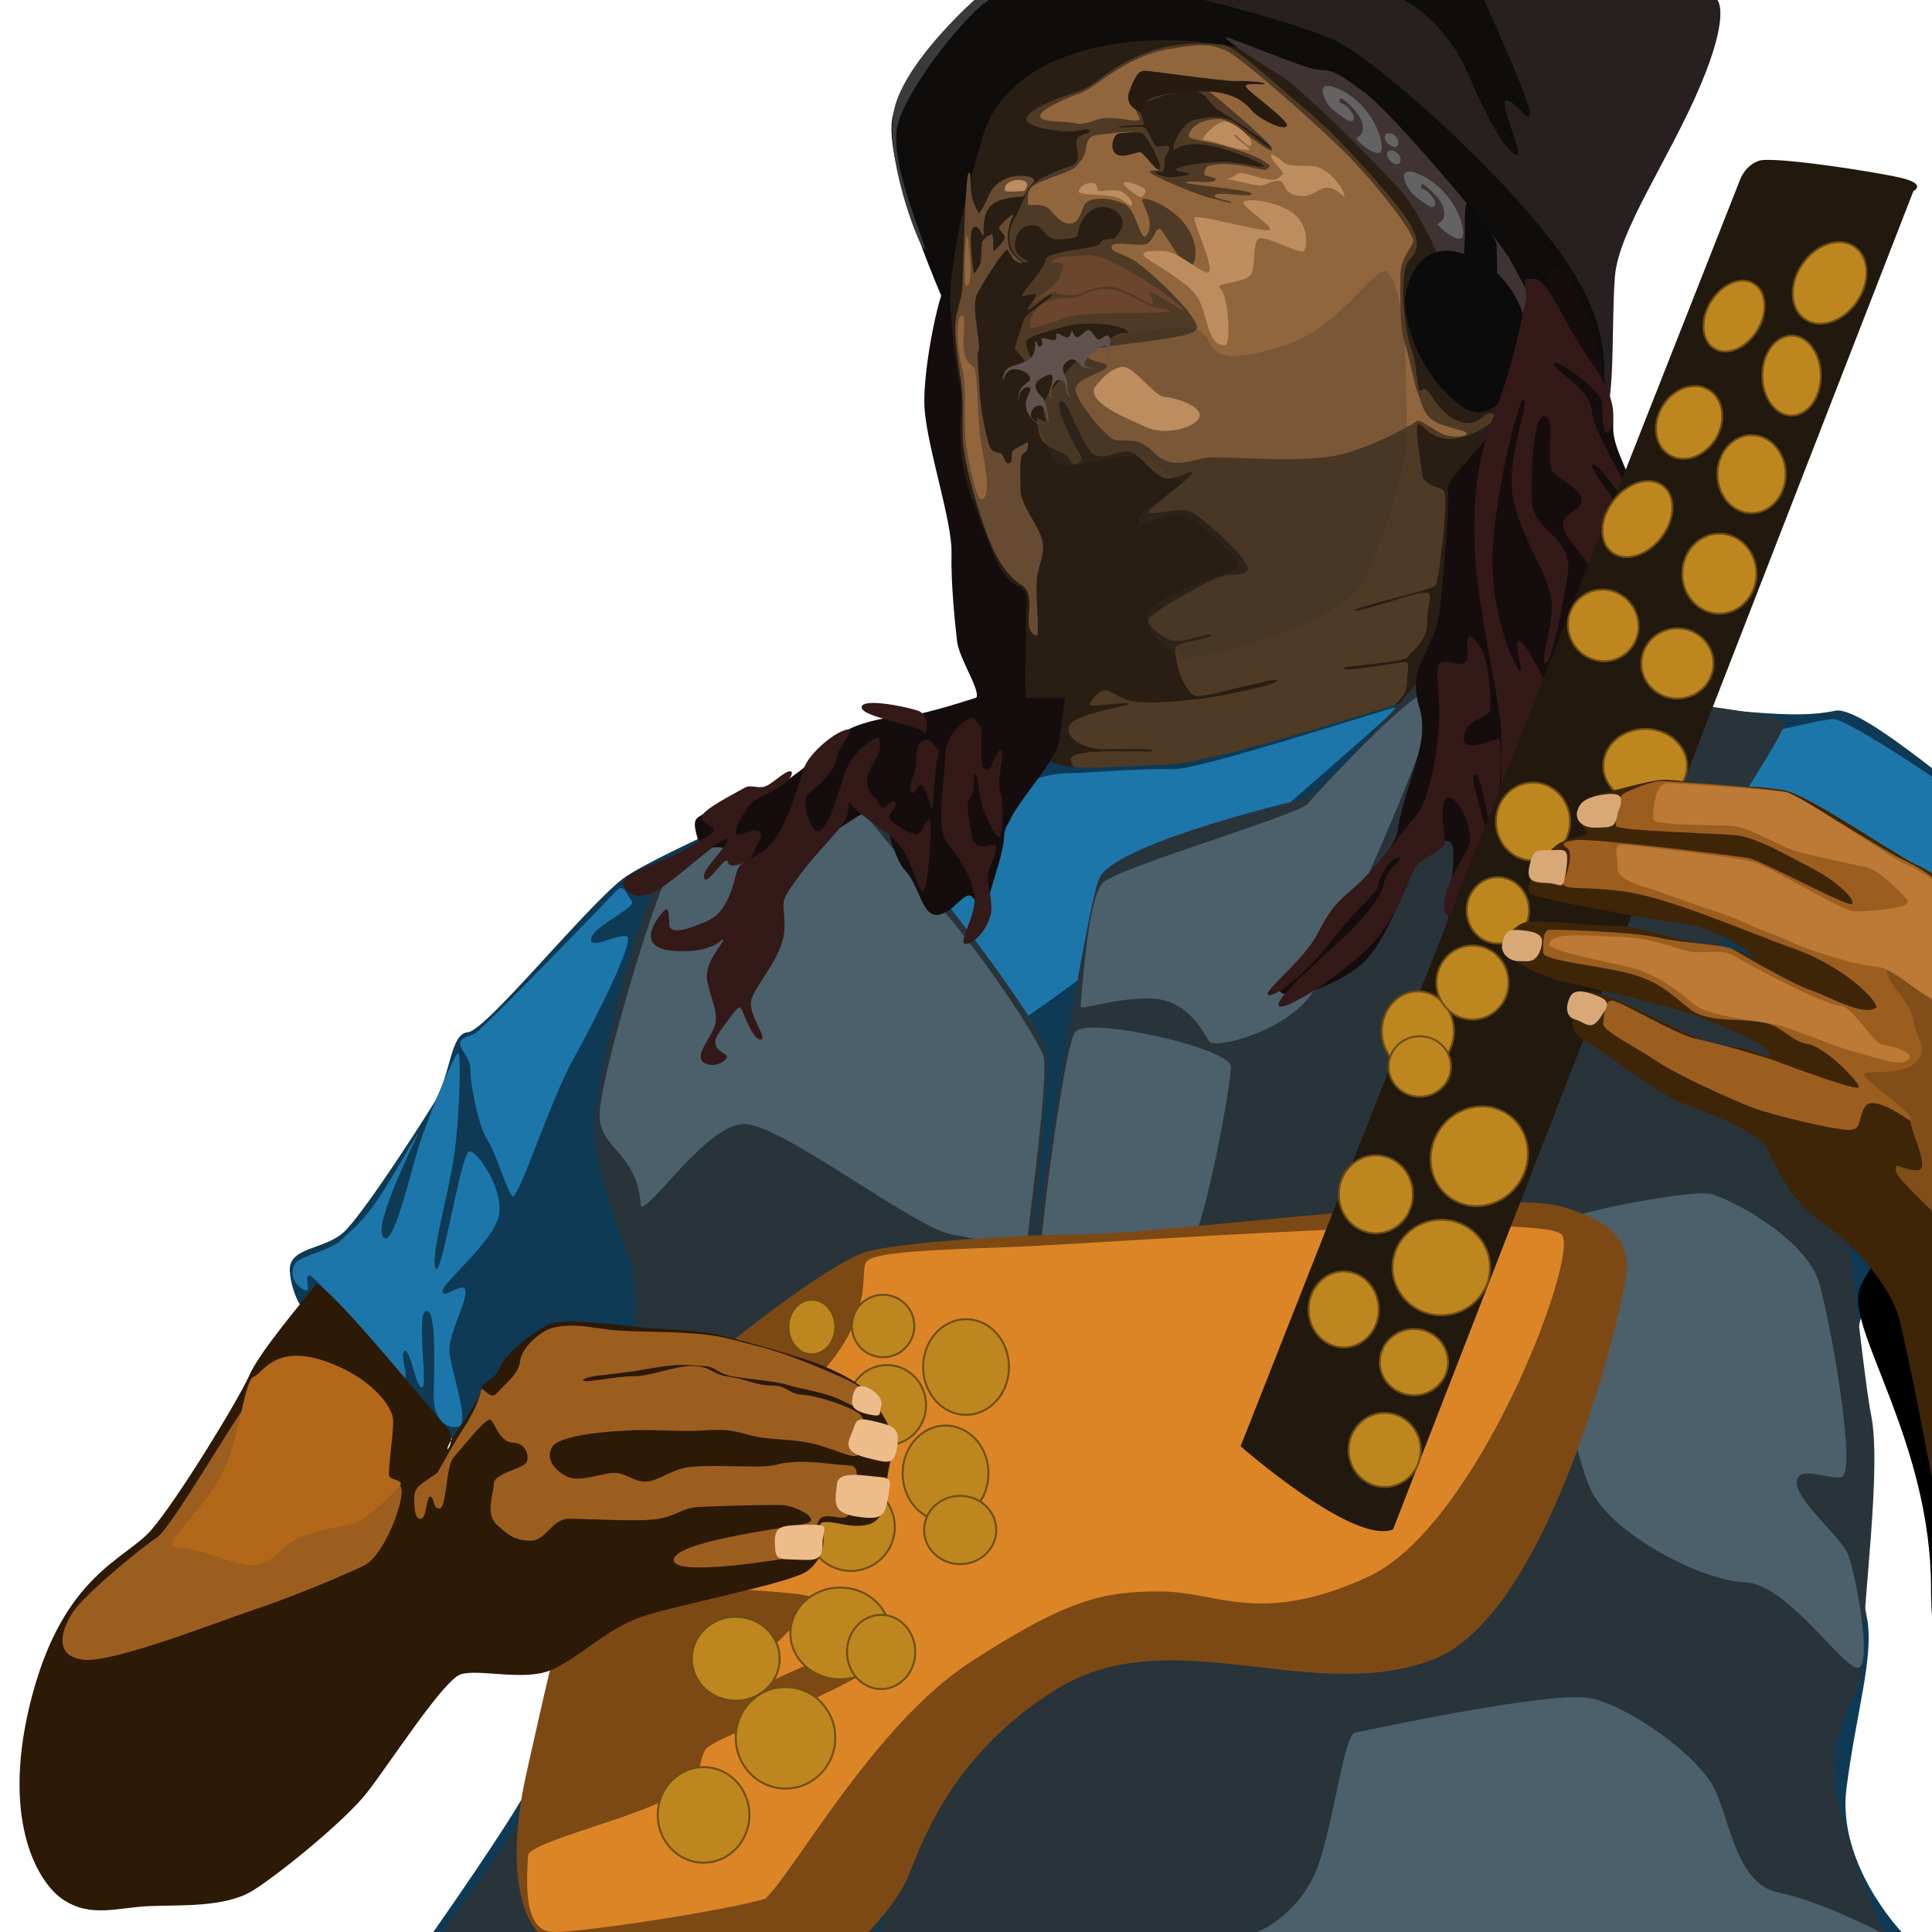 <?xml version="1.0" encoding="UTF-8" standalone="no"?>
<!-- Created with Inkscape (http://www.inkscape.org/) -->

<svg
   xmlns:dc="http://purl.org/dc/elements/1.1/"
   xmlns:cc="http://creativecommons.org/ns#"
   xmlns:rdf="http://www.w3.org/1999/02/22-rdf-syntax-ns#"
   xmlns:svg="http://www.w3.org/2000/svg"
   xmlns="http://www.w3.org/2000/svg"
   xmlns:sodipodi="http://sodipodi.sourceforge.net/DTD/sodipodi-0.dtd"
   xmlns:inkscape="http://www.inkscape.org/namespaces/inkscape"
   width="1000"
   height="1000"
   viewBox="0 0 264.583 264.583"
   id="svg4332"
   version="1.1"
   inkscape:version="0.91+devel r13925"
   sodipodi:docname="roy-wooten.svg"
   inkscape:export-filename="/Users/agarone/Documents/git/art/roy-wooten/roy-wooten-transparent.png"
   inkscape:export-xdpi="95.999992"
   inkscape:export-ydpi="95.999992">
  <defs
     id="defs4334" />
  <sodipodi:namedview
     id="base"
     pagecolor="#ffffff"
     bordercolor="#666666"
     borderopacity="1.0"
     inkscape:pageopacity="0.0"
     inkscape:pageshadow="2"
     inkscape:zoom="0.7"
     inkscape:cx="517.2122"
     inkscape:cy="453.63822"
     inkscape:document-units="px"
     inkscape:current-layer="layer1"
     showgrid="false"
     units="px"
     showguides="true"
     inkscape:guide-bbox="true"
     inkscape:window-width="1920"
     inkscape:window-height="1151"
     inkscape:window-x="0"
     inkscape:window-y="1"
     inkscape:window-maximized="1">
    <sodipodi:guide
       position="264.583,0"
       orientation="1,0"
       id="guide4340"
       inkscape:label=""
       inkscape:color="rgb(0,0,255)" />
    <sodipodi:guide
       position="0,0"
       orientation="1,0"
       id="guide4342"
       inkscape:label=""
       inkscape:color="rgb(0,0,255)" />
    <sodipodi:guide
       position="0,0"
       orientation="0,1"
       id="guide4344"
       inkscape:label=""
       inkscape:color="rgb(0,0,255)" />
    <sodipodi:guide
       position="0,264.583"
       orientation="0,1"
       id="guide4346"
       inkscape:label=""
       inkscape:color="rgb(0,0,255)" />
  </sodipodi:namedview>
  <g
     inkscape:label="BG"
     inkscape:groupmode="layer"
     id="layer1"
     transform="translate(0,-32.417)"
     style="display:none">
    <rect
       style="opacity:1;fill:#ffffff;fill-opacity:1;stroke:none;stroke-width:11.608;stroke-miterlimit:4;stroke-dasharray:none;stroke-opacity:1"
       id="rect5606"
       width="264.583"
       height="264.583"
       x="0"
       y="32.417" />
  </g>
  <g
     inkscape:groupmode="layer"
     id="layer2"
     inkscape:label="Head"
     style="display:inline">
    <path
       sodipodi:nodetypes="csssssssssssssssssscssssc"
       inkscape:connector-curvature="0"
       id="path5052"
       d="m 133.709,95.533 c 0,0 -7.465,2.457 -9.449,2.457 -1.984,0 -6.709,0.945 -8.504,2.173 -1.795,1.228 -5.481,5.481 -9.355,7.465 -3.874,1.984 -10.678,3.402 -11.15,4.725 -0.472,1.323 1.039,3.496 0.189,4.063 -0.85,0.567 3.213,-1.701 4.347,0.189 1.134,1.89 6.237,2.551 10.394,-0.189 4.158,-2.74 8.221,-6.048 9.638,-5.67 1.417,0.378 2.079,6.331 3.969,8.315 1.89,1.984 2.268,6.048 4.252,6.048 1.984,0 3.685,-3.024 4.63,-2.646 0.945,0.378 2.079,4.063 2.079,2.362 0,-1.701 2.551,-7.938 2.551,-10.583 0,-2.646 6.615,-9.544 7.371,-12.284 0.756,-2.74 2.173,-19.655 2.646,-20.316 0.472,-0.661 -6.804,-7.654 -8.599,-11.434 -1.795,-3.78 -2.551,-10.016 -2.268,-12.757 0.283,-2.74 -1.228,-7.087 -1.323,-9.733 -0.095,-2.646 -1.361,-7.183 -1.644,-7.844 -0.283,-0.661 -3.394,-0.462 -4.056,-0.462 -0.661,0 -3.182,11.33 -2.804,16.621 0.378,5.292 3.78,15.403 3.685,19.655 -0.095,4.252 0.472,9.638 0.756,12.095 0.283,2.457 3.213,6.709 2.646,7.749 z"
       style="display:inline;fill:#150d0d;fill-opacity:1;fill-rule:evenodd;stroke:none;stroke-width:0.265px;stroke-linecap:butt;stroke-linejoin:miter;stroke-opacity:1" />
    <path
       style="fill:#291e14;fill-opacity:1;fill-rule:evenodd;stroke:none;stroke-width:0.265px;stroke-linecap:butt;stroke-linejoin:miter;stroke-opacity:1"
       d="m 146.063,109.166 59.334,-13.363 6.548,-76.84 c 0,0 -34.094,-18.331 -47.45,-17.64 -13.356,0.692 -23.211,-6.797 -31.274,13.229 -8.063,20.027 -0.922,5.346 -1.056,8.687 -0.134,3.341 -2.472,13.566 -2.661,14.228 -0.189,0.661 0.945,6.284 0.992,8.646 0.047,2.362 1.181,6.945 1.181,8.93 0,1.984 -0.85,7.418 1.512,13.465 2.362,6.048 3.544,10.394 5.811,11.481 2.268,1.087 1.465,2.457 1.512,4.677 0.047,2.221 -0.283,9.402 0.047,12.615 0.331,3.213 -1.843,7.371 -1.795,9.78 0.047,2.41 7.298,2.104 7.298,2.104 z"
       id="path4904"
       inkscape:connector-curvature="0"
       sodipodi:nodetypes="ccczzsccsssccccc" />
    <path
       style="fill:#0f0c0c;fill-opacity:1;fill-rule:evenodd;stroke:none;stroke-width:0.265px;stroke-linecap:butt;stroke-linejoin:miter;stroke-opacity:1"
       d="m 130.402,43.94 c 0,0 -10.394,-22.679 -7.938,-28.726 C 124.921,9.166 134.749,4.9999997e-6 134.749,4.9999997e-6 l 99.408,0 c 0,0 -16.347,29.293 -15.781,36.38 0.567,7.087 1.89,11.056 1.89,14.836 0,3.78 -1.701,9.449 -1.701,9.449 L 204.711,50.266 c 0,0 -8.768,-25.992 -20.109,-36.805 C 173.261,2.647 139.832,1.512 134.657,18.491 c -6.137,20.381 -4.255,25.449 -4.255,25.449 z"
       id="path4972"
       inkscape:connector-curvature="0"
       sodipodi:nodetypes="csccsscczcc" />
    <path
       style="fill:#664b32;fill-opacity:1;fill-rule:evenodd;stroke:none;stroke-width:0.265px;stroke-linecap:butt;stroke-linejoin:miter;stroke-opacity:1"
       d="m 141.93,87.076 c 0.567,0 -0.283,-6.378 0.142,-8.41 0.425,-2.032 1.323,-3.496 0.331,-5.622 -0.992,-2.126 -2.646,-4.252 -2.646,-6 0,-1.748 -0.236,-4.725 0.472,-5.008 0.709,-0.283 0.709,-1.843 0.236,-1.37 -0.472,0.472 -1.843,0.661 -1.89,1.465 -0.047,0.803 0,1.323 -0.52,1.323 -0.52,0 -0.52,-1.228 -1.087,-1.417 -0.567,-0.189 -1.228,0.047 -1.606,-1.37 -0.378,-1.417 -1.11,-4.677 -1.205,-7.111 -0.095,-2.433 -0.402,-4.961 -0.189,-5.41 0.213,-0.449 0.071,-1.158 -0.071,-2.457 -0.142,-1.299 -0.661,-3.756 -0.189,-5.126 0.472,-1.37 3.851,-6.378 4.158,-6.378 0.307,0 0.614,1.087 1.087,1.441 0.472,0.354 1.228,0.52 1.016,0.283 -0.213,-0.236 -1.553,-0.895 -1.813,-2.288 -0.26,-1.394 -0.054,-2.058 0.088,-2.791 0.142,-0.732 0.661,-1.417 0.472,-1.441 -0.189,-0.024 -1.961,1.488 -1.89,1.866 0.071,0.378 0.827,0.898 0.78,1.299 -0.047,0.402 -1.559,2.15 -1.583,1.725 -0.024,-0.425 0.095,-2.173 -0.213,-2.173 -0.307,0 -1.299,0.732 -1.347,1.134 -0.047,0.402 -0.047,2.315 -0.236,2.882 -0.189,0.567 -0.898,1.559 -0.898,1.252 0,-0.307 -0.827,-5.741 -0.024,-6.237 0.803,-0.496 1.181,1.205 1.347,1.134 0.165,-0.071 -0.331,-2.788 1.063,-4.11 1.394,-1.323 4.131,-1.096 4.438,-1.285 0.158,-0.097 0.445,-0.654 0.808,-1.181 0.341,-0.497 0.765,-0.966 0.708,-1.047 -0.118,-0.165 -0.686,-0.786 -2.741,-0.503 -2.055,0.283 -3.213,1.748 -3.591,2.764 -0.378,1.016 -1.37,2.669 -1.394,2.244 -0.024,-0.425 -0.85,-1.347 -0.969,-3.024 -0.118,-1.677 0,-2.575 -0.307,-2.48 -0.307,0.094 -0.591,6.567 -0.614,8.15 -0.024,1.583 -0.236,6.851 -0.26,7.819 -0.024,0.969 -0.874,3.071 -0.969,4.796 -0.095,1.725 0.236,4.11 0.732,7.441 0.496,3.331 0.142,4.796 0.307,8.41 0.165,3.614 2.599,11.528 3.992,14.599 1.394,3.071 2.858,4.536 3.969,5.197 1.11,0.661 1.158,1.937 1.158,2.953 0,1.016 -0.614,3.567 0.945,4.063 z"
       id="path4906"
       inkscape:connector-curvature="0"
       sodipodi:nodetypes="cssssscsssscccscsssccccsccsscscscsscscccsssssscc" />
    <path
       style="fill:#92663d;fill-opacity:1;fill-rule:evenodd;stroke:none;stroke-width:0.265px;stroke-linecap:butt;stroke-linejoin:miter;stroke-opacity:1"
       d="m 134.441,68.366 c 1.299,-0.307 0.543,-4.229 -0.047,-7.441 -0.591,-3.213 -0.425,-9.945 -1.016,-10.583 -0.591,-0.638 -1.417,-0.874 -1.417,-3.284 0,-2.41 0.354,-4.134 -0.354,-3.78 -0.709,0.354 -0.52,4.488 0,6.449 0.52,1.961 0.543,3.425 0.543,5.055 0,1.63 -0.095,4.677 0.236,6.638 0.331,1.961 1.205,6.922 2.055,6.945 z"
       id="path4908"
       inkscape:connector-curvature="0" />
    <path
       style="fill:#92663d;fill-opacity:1;fill-rule:evenodd;stroke:none;stroke-width:0.265px;stroke-linecap:butt;stroke-linejoin:miter;stroke-opacity:1"
       d="m 132.232,39.208 c 0.367,0 0.635,-0.535 0.668,-1.67 0.033,-1.136 -0.234,-5.446 -0.501,-5.245 -0.267,0.2 -0.401,6.582 -0.167,6.916 z"
       id="path4910"
       inkscape:connector-curvature="0" />
    <path
       style="fill:#bd8d5f;fill-opacity:1;fill-rule:evenodd;stroke:none;stroke-width:0.265px;stroke-linecap:butt;stroke-linejoin:miter;stroke-opacity:1"
       d="m 140.283,26.146 c 0.367,-0.501 0.835,-1.27 -0.434,-1.47 -1.27,-0.2 -2.238,0.568 -2.205,1.002 0.033,0.434 -0.702,0.702 2.639,0.468 z"
       id="path4912"
       inkscape:connector-curvature="0" />
    <path
       style="fill:#4f3a25;fill-opacity:1;fill-rule:evenodd;stroke:none;stroke-width:0.265px;stroke-linecap:butt;stroke-linejoin:miter;stroke-opacity:1"
       d="m 147.269,63.594 c 1.654,-0.661 0.52,-1.276 -0.189,-2.788 -0.709,-1.512 -2.693,-5.244 -1.795,-5.859 0.898,-0.614 3.024,6.851 4.772,7.418 1.748,0.567 3.166,-0.85 4.725,-0.472 1.559,0.378 3.449,3.685 5.15,3.638 1.701,-0.047 3.307,-1.323 3.355,-0.756 0.047,0.567 -6.426,5.103 -5.953,5.433 0.472,0.331 4.158,-0.709 5.528,-0.236 1.37,0.472 8.741,6.945 7.985,8.079 -0.756,1.134 -2.032,0.094 -4.583,1.276 -2.551,1.181 -9.26,4.866 -9.024,5.764 0.236,0.898 2.41,2.693 3.922,2.693 1.512,0 4.772,-1.228 4.772,-0.803 0,0.425 -4.299,0.945 -4.866,1.559 -0.567,0.614 0.945,6.898 3.024,6.804 2.079,-0.094 10.772,-2.693 10.772,-2.126 0,0.567 -7.607,2.173 -11.056,2.551 -3.449,0.378 -7.56,0.661 -9.119,0.189 -1.559,-0.472 -2.74,-1.512 -3.496,-1.417 -0.756,0.094 -2.079,1.606 -1.937,1.984 0.142,0.378 5.292,-0.52 5.339,-0.142 0.047,0.378 -7.89,1.323 -8.221,3.213 -0.331,1.89 2.693,3.024 4.819,3.024 2.126,0 6.615,-0.189 6.615,0.189 0,0.378 -11.056,-0.567 -11.15,1.134 -0.095,1.701 2.362,2.173 7.607,1.843 5.244,-0.331 30.616,-6.189 33.593,-7.418 2.977,-1.228 4.819,-3.118 4.819,-4.677 0,-1.559 0.425,-2.977 -0.142,-3.024 -0.567,-0.047 -8.504,1.417 -8.504,0.898 0,-0.52 8.315,-0.709 8.835,-1.654 0.52,-0.945 2.551,-1.795 2.599,-4.914 0.047,-3.118 1.039,-3.874 -0.472,-3.827 -1.512,0.047 -9.449,2.882 -9.449,2.41 0,-0.472 10.583,-2.74 11.056,-3.402 0.472,-0.661 1.89,-12.52 1.087,-13.04 -0.803,-0.52 -2.835,-0.709 -2.929,-2.221 -0.095,-1.512 -1.181,-6.804 -0.52,-6.804 0.661,0 1.701,2.173 4.583,1.984 2.882,-0.189 6.993,-2.74 5.67,-3.402 -1.323,-0.661 -1.748,2.126 -4.819,0.945 -3.071,-1.181 -4.11,-5.244 -4.914,-4.252 -0.803,0.992 -0.567,-3.402 -1.512,-5.717 -0.945,-2.315 -1.748,-10.583 -0.236,-12.095 1.512,-1.512 1.276,-2.882 -0.095,-5.197 -1.37,-2.315 -8.977,-11.103 -13.796,-15.119 -4.819,-4.016 -10.111,-9.119 -11.765,-9.166 -1.654,-0.047 -5.953,-0.709 -11.009,1.37 -5.055,2.079 -6.142,4.252 -8.977,5.15 -2.835,0.898 -6.898,2.551 -6.804,3.733 0.095,1.181 4.914,1.748 6.189,1.654 1.276,-0.094 2.504,-0.567 2.457,-0.047 -0.047,0.52 -1.795,0.283 -1.795,1.512 0,1.228 0.85,2.646 -0.803,3.26 -1.654,0.614 -4.63,1.701 -5.481,2.882 -0.85,1.181 -1.559,3.26 -2.221,4.347 -0.661,1.087 -0.85,2.41 -0.567,3.638 0.283,1.228 1.819,2.61 2.362,2.327 0.543,-0.283 -2.197,-0.532 -1.642,-3.024 0.555,-2.492 2.788,-2.185 3.201,-1.843 0.413,0.343 1.37,1.595 2.055,1.701 0.685,0.106 3.248,-0.024 3.284,-0.626 0.035,-0.602 0.272,-1.606 1.004,-2.54 0.732,-0.933 1.807,-1.429 2.882,-1.217 1.075,0.213 2.315,0.98 2.244,2.197 -0.071,1.217 -1.098,1.831 -1.004,2.043 0.095,0.213 -2.055,-0.059 -2.055,0.697 0,0.756 -7.314,0.971 -7.481,2.274 -0.167,1.303 -3.224,4.393 -3.224,4.844 0,0.451 1.871,-0.535 1.871,-0.017 0,0.518 -1.102,1.487 -1.086,1.971 0.017,0.484 2.773,-2.205 3.274,-2.038 0.501,0.167 -3.508,2.456 -3.809,3.424 -0.301,0.969 -1.27,3.591 -1.219,3.959 0.05,0.367 2.355,2.255 2.756,5.028 0.401,2.773 -0.05,6.515 1.102,7.734 1.153,1.219 2.673,1.32 3.291,1.938 0.618,0.618 0.324,1.198 1.123,1.167 z"
       id="path4914"
       inkscape:connector-curvature="0" />
    <path
       style="fill:#92663d;fill-opacity:1;fill-rule:evenodd;stroke:none;stroke-width:0.265px;stroke-linecap:butt;stroke-linejoin:miter;stroke-opacity:1"
       d="m 140.751,27.883 c 0.067,-0.969 -0.162,-1.683 0.635,-2.339 1.188,-0.978 5.245,-1.904 5.98,-2.74 0.735,-0.835 1.102,-1.303 1.303,-2.138 0.2,-0.835 0.067,-1.971 1.537,-2.172 1.47,-0.2 4.176,-0.535 5.011,-0.434 0.835,0.1 4.109,5.045 3.541,5.212 -0.568,0.167 -1.27,-0.134 -1.27,0.301 0,0.434 6.949,3.307 8.352,3.575 1.403,0.267 2.773,0.835 2.773,0.568 0,-0.267 -2.606,-0.434 -2.238,-1.002 0.367,-0.568 5.078,0.434 5.045,-0.167 -0.033,-0.601 -9.187,-1.236 -8.987,-1.57 0.2,-0.334 3.675,0.267 4.009,-0.301 0.334,-0.568 -1.57,-0.334 -1.537,-0.902 0.033,-0.568 0.334,-1.102 0.902,-1.136 0.568,-0.033 0.869,-0.301 3.14,-0.1 2.272,0.2 4.443,1.002 4.544,0.635 0.1,-0.367 1.203,-0.2 -0.768,-1.303 -1.971,-1.102 -5.679,-2.105 -7.717,-2.506 -2.038,-0.401 -2.673,-0.367 -1.871,-1.57 0.802,-1.203 3.14,-1.704 4.443,-1.403 1.303,0.301 6.181,4.677 6.648,4.176 0.468,-0.501 -5.813,-5.713 -7.316,-6.982 -1.503,-1.27 -2.172,-1.737 -4.109,-1.737 -1.938,0 -6.882,1.804 -7.216,2.639 -0.334,0.835 0.969,1.871 0.267,2.005 -0.702,0.134 -2.94,-0.434 -4.477,-0.334 -1.537,0.1 -2.639,1.102 -4.176,0.735 -1.537,-0.367 -4.878,-0.033 -4.744,-1.069 0.134,-1.036 4.51,-2.706 5.98,-3.274 1.47,-0.568 5.78,-4.811 11.526,-5.813 5.746,-1.002 5.98,-0.468 7.818,0.134 1.837,0.601 14.299,11.693 17.606,15.234 3.307,3.541 8.553,9.989 8.118,11.092 -0.434,1.102 -1.737,2.172 -1.737,4.844 0,2.673 -0.067,6.849 0.601,8.887 0.668,2.038 1.37,6.014 1.804,6.916 0.434,0.902 0.635,2.973 2.339,3.909 1.704,0.935 4.51,1.169 4.343,1.637 -0.167,0.468 -1.904,0.535 -3.007,0.167 -1.102,-0.367 -3.374,-2.205 -3.775,-1.904 -0.401,0.301 -4.51,2.806 -9.722,4.41 -5.212,1.604 -16.771,0.334 -18.976,0.601 -2.205,0.267 -4.875,1.831 -7.379,-0.72 -2.504,-2.551 -4.441,-1.087 -5.717,-1.89 -1.276,-0.803 -5.292,-5.528 -4.961,-6.945 0.331,-1.417 4.299,-2.221 4.299,-2.929 0,-0.709 -3.166,-0.52 -2.646,-1.843 0.52,-1.323 15.025,-1.606 14.977,-3.449 -0.047,-1.843 -6.756,-8.079 -8.646,-9.213 -1.89,-1.134 -3.402,-1.181 -3.024,-1.984 0.378,-0.803 4.252,0.283 5.008,-0.425 0.756,-0.709 0.992,-1.937 1.512,-1.937 0.52,0 3.118,5.433 4.158,5.15 1.039,-0.283 1.323,-3.496 -0.945,-6.095 -2.268,-2.599 -5.622,-3.544 -5.622,-3.024 0,0.52 1.748,2.977 0.756,4.677 -0.992,1.701 -1.323,-3.213 -3.166,-4.11 -1.843,-0.898 -4.63,-0.992 -5.339,-0.047 -0.709,0.945 -0.709,2.882 -2.315,2.74 -1.606,-0.142 -2.126,-2.079 -3.355,-2.41 -1.228,-0.331 -2.217,0.061 -2.219,-0.324 z"
       id="path4932"
       inkscape:connector-curvature="0"
       sodipodi:nodetypes="csscssssssscsccsssssssssssssssssssssssscscssssssscscsssssssssscc" />
    <path
       style="fill:#3b3028;fill-opacity:0.276;fill-rule:evenodd;stroke:none;stroke-width:0.265px;stroke-linecap:butt;stroke-linejoin:miter;stroke-opacity:1"
       d="m 189.828,37.07 c -2.138,0 -6.281,7.684 -13.764,10.156 -7.484,2.472 -9.555,1.604 -10.357,-0.2 -0.802,-1.804 -2.539,-2.74 -7.216,-1.938 -4.677,0.802 -12.963,2.071 -14.299,4.878 -1.336,2.806 -2.74,7.083 -1.737,8.954 1.002,1.871 1.27,4.677 3.474,4.878 2.205,0.2 10.089,-2.606 11.827,-0.668 1.737,1.938 4.677,2.472 3.875,3.541 -0.802,1.069 -5.947,3.14 -5.813,4.811 0.134,1.67 4.41,-2.606 7.55,-0.267 3.14,2.339 6.815,5.746 6.147,6.481 -0.668,0.735 -12.562,4.143 -12.495,6.682 0.067,2.539 3.875,5.679 5.88,5.679 2.005,0 21.248,-4.544 24.054,-10.758 2.806,-6.214 5.947,-15.635 5.746,-20.312 -0.2,-4.677 0.267,-19.177 -2.873,-21.916 z"
       id="path4940"
       inkscape:connector-curvature="0" />
    <path
       style="fill:#bd8d5f;fill-opacity:1;fill-rule:evenodd;stroke:none;stroke-width:0.265px;stroke-linecap:butt;stroke-linejoin:miter;stroke-opacity:1"
       d="m 149.868,53.106 c 1.228,-1.606 2.788,-3.024 4.158,-2.835 1.37,0.189 4.205,4.016 5.386,4.063 1.181,0.047 5.197,1.181 4.866,2.693 -0.331,1.512 -4.677,2.693 -7.323,1.465 -2.646,-1.228 -7.843,-3.213 -7.087,-5.386 z"
       id="path4916"
       inkscape:connector-curvature="0" />
    <path
       style="fill:#bd8d5f;fill-opacity:1;fill-rule:evenodd;stroke:none;stroke-width:0.265px;stroke-linecap:butt;stroke-linejoin:miter;stroke-opacity:1"
       d="m 167.774,47.294 c 0.898,-0.236 0.378,-6.993 -0.661,-7.796 -1.039,-0.803 3.591,-0.709 4.252,-1.984 0.661,-1.276 0.047,-4.914 1.323,-4.914 1.276,0 5.386,2.221 5.859,1.795 0.472,-0.425 0.85,-3.78 -1.795,-5.433 -2.646,-1.654 -6.52,-1.843 -6.473,-1.181 0.047,0.661 4.394,3.402 3.544,3.733 -0.85,0.331 -10.3,-2.362 -10.3,-1.654 0,0.709 2.788,6.898 2.032,7.418 -0.756,0.52 -3.969,-2.788 -6.048,-2.882 -2.079,-0.094 -3.024,0 -2.882,0.567 0.142,0.567 5.575,3.213 7.229,5.528 1.654,2.315 1.228,6.756 3.921,6.804 z"
       id="path4918"
       inkscape:connector-curvature="0" />
    <path
       style="fill:#bd8d5f;fill-opacity:1;fill-rule:evenodd;stroke:none;stroke-width:0.265px;stroke-linecap:butt;stroke-linejoin:miter;stroke-opacity:1"
       d="m 184.122,26.931 c 0,-1.134 -2.315,-4.016 -4.205,-4.158 -1.89,-0.142 -3.449,0 -3.921,-0.378 -0.472,-0.378 -1.748,-1.559 -1.937,-1.087 -0.189,0.472 2.079,2.41 1.606,2.599 -0.472,0.189 -0.425,0.992 -2.362,0.614 -1.937,-0.378 -3.355,-1.228 -4.063,-0.567 -0.709,0.661 -1.701,0.425 -0.992,0.567 0.709,0.142 3.969,1.039 4.677,0.85 0.709,-0.189 1.134,-0.614 2.221,-0.614 1.087,0 0.283,1.984 3.024,2.079 2.74,0.094 2.74,-2.693 5.953,0.094 z"
       id="path4920"
       inkscape:connector-curvature="0" />
    <path
       style="fill:#bd8d5f;fill-opacity:1;fill-rule:evenodd;stroke:none;stroke-width:0.265px;stroke-linecap:butt;stroke-linejoin:miter;stroke-opacity:1"
       d="m 164.703,19.111 c 0.024,-0.496 2.15,-2.811 3.473,-2.41 1.323,0.402 3.52,2.315 3.166,3.118 -0.354,0.803 -2.15,-1.795 -2.315,-1.37 -0.165,0.425 2.929,2.221 1.866,2.102 -1.063,-0.118 -1.913,-0.236 -3.874,-0.874 -1.961,-0.638 -1.961,-0.425 -2.315,-0.567 z"
       id="path4922"
       inkscape:connector-curvature="0" />
    <path
       style="fill:#291e14;fill-opacity:1;fill-rule:evenodd;stroke:none;stroke-width:0.265px;stroke-linecap:butt;stroke-linejoin:miter;stroke-opacity:1"
       d="m 152.537,20.765 c -0.496,-0.827 0.024,-2.457 0.756,-2.504 0.732,-0.047 2.717,-0.425 3.331,0.165 0.614,0.591 2.74,4.394 2.197,4.772 -0.543,0.378 -2.126,-2.362 -2.74,-2.362 -0.614,0 -2.811,1.158 -3.544,-0.071 z"
       id="path4924"
       inkscape:connector-curvature="0" />
    <path
       style="fill:#bd8d5f;fill-opacity:1;fill-rule:evenodd;stroke:none;stroke-width:0.265px;stroke-linecap:butt;stroke-linejoin:miter;stroke-opacity:1"
       d="m 147.741,26.293 c 0.071,-0.969 1.441,-1.394 2.055,-1.205 0.614,0.189 0.283,1.11 0.756,1.11 0.472,0 2.315,-0.402 3.213,0.142 0.898,0.543 1.559,1.583 1.181,1.772 -0.378,0.189 -0.921,-0.85 -2.339,-1.181 -1.417,-0.331 -4.559,-0.189 -4.866,-0.638 z"
       id="path4926"
       inkscape:connector-curvature="0" />
    <path
       style="fill:#bd8d5f;fill-opacity:1;fill-rule:evenodd;stroke:none;stroke-width:0.265px;stroke-linecap:butt;stroke-linejoin:miter;stroke-opacity:1"
       d="m 153.86,25.112 c 0.354,-0.52 1.89,0.213 2.693,0.591 0.803,0.378 -0.095,1.37 -0.425,1.276 -0.331,-0.094 -2.315,-1.536 -2.268,-1.866 z"
       id="path4928"
       inkscape:connector-curvature="0" />
    <path
       style="fill:#291e14;fill-opacity:1;fill-rule:evenodd;stroke:none;stroke-width:0.265px;stroke-linecap:butt;stroke-linejoin:miter;stroke-opacity:1"
       d="m 173.157,22.838 c -0.067,-0.401 -4.243,-2.339 -7.884,-2.973 -3.642,-0.635 -4.61,1.102 -4.61,0.535 0,-0.568 1.036,-3.675 3.274,-4.076 2.238,-0.401 3.474,-0.434 4.811,0.234 1.336,0.668 4.978,3.976 5.279,3.642 0.301,-0.334 -5.847,-4.31 -7.149,-5.112 -1.303,-0.802 -1.737,-2.706 -3.708,-2.706 -1.971,0 -7.484,1.57 -7.149,2.539 0.334,0.969 0.902,2.238 0.367,2.205 -0.535,-0.033 -3.207,0.134 -3.207,0.301 0,0.167 2.973,-0.234 3.508,0 0.535,0.234 1.27,2.506 1.737,2.639 0.468,0.134 1.47,-0.367 1.704,0.067 0.234,0.434 -0.668,1.169 -0.635,1.704 0.033,0.535 -0.033,1.47 -0.301,1.637 -0.267,0.167 -0.935,-0.134 -0.935,0.1 0,0.234 1.27,0.702 1.904,0.702 0.635,0 2.74,-0.234 2.673,-0.468 -0.067,-0.234 -2.539,-0.334 -1.537,-0.768 1.002,-0.434 3.942,-0.869 6.314,-0.869 2.372,0 5.212,0.869 5.546,0.668 z"
       id="path4930"
       inkscape:connector-curvature="0" />
    <path
       style="fill:#271b10;fill-opacity:1;fill-rule:evenodd;stroke:none;stroke-width:0.265px;stroke-linecap:butt;stroke-linejoin:miter;stroke-opacity:1"
       d="m 156.388,15.45 c -1.181,-0.472 -2.41,-1.276 -1.654,-3.166 0.756,-1.89 1.181,-2.599 2.032,-2.599 0.85,0 10.678,1.465 12.615,1.417 1.937,-0.047 3.921,0.189 3.78,0.378 -0.142,0.189 -2.74,-0.236 -2.551,0.378 0.189,0.614 6,4.63 5.622,5.386 -0.378,0.756 -3.827,-0.945 -4.819,-2.126 -0.992,-1.181 -2.315,-2.079 -4.583,-2.457 -2.268,-0.378 -11.387,-0.236 -10.442,2.788 z"
       id="path4934"
       inkscape:connector-curvature="0" />
    <path
       style="fill:none;fill-rule:evenodd;stroke:none;stroke-width:0.265px;stroke-linecap:butt;stroke-linejoin:miter;stroke-opacity:1"
       d="m 164.103,44.554 c 1.938,-0.935 -0.2,-4.944 -3.207,-7.083 -3.007,-2.138 -7.951,-2.673 -8.619,-3.942 -0.668,-1.27 0.267,-2.005 -1.804,-2.205 -2.071,-0.2 -2.472,1.203 -3.809,1.336 -1.336,0.134 -3.274,0.267 -3.875,0.869 -0.601,0.601 -4.41,6.08 -4.343,7.149 0.067,1.069 3.875,-6.348 6.815,-6.348 2.94,0 4.544,0.134 7.951,1.737 3.408,1.604 9.354,5.279 9.755,6.548 0.401,1.27 0.2,1.938 1.136,1.938 z"
       id="path4942"
       inkscape:connector-curvature="0" />
    <path
       style="fill:#6b452d;fill-opacity:1;fill-rule:evenodd;stroke:none;stroke-width:0.265px;stroke-linecap:butt;stroke-linejoin:miter;stroke-opacity:1"
       d="m 141.018,44.788 c -0.033,-0.702 0.434,-2.94 2.639,-3.575 2.205,-0.635 2.572,-0.401 3.374,-0.434 0.802,-0.033 2.238,-1.27 4.577,-1.203 2.339,0.067 4.944,2.005 6.08,2.339 1.136,0.334 2.639,0.501 2.539,0.702 -0.1,0.2 -4.644,0.267 -6.348,0.267 -1.704,0 -5.011,-0.033 -7.116,0.401 -2.105,0.434 -5.78,2.138 -5.746,1.503 z"
       id="path4944"
       inkscape:connector-curvature="0" />
    <path
       style="fill:#2b1e12;fill-opacity:1;fill-rule:evenodd;stroke:none;stroke-width:0.265px;stroke-linecap:butt;stroke-linejoin:miter;stroke-opacity:1"
       d="m 154.498,45.641 c 0,-0.827 -3.095,-1.323 -4.63,-1.323 -1.536,0 -3,0.024 -4.748,0.591 -1.748,0.567 -4.11,1.039 -4.536,1.772 -0.425,0.732 1.488,3.685 1.488,4.961 0,1.276 -1.299,3.236 -0.898,4.323 0.402,1.087 1.536,1.677 1.961,1.772 0.425,0.095 -1.158,-1.819 0.543,-3.898 1.701,-2.079 3.355,-4.512 4.961,-5.15 1.606,-0.638 3.992,-3.567 5.859,-3.047 z"
       id="path4936"
       inkscape:connector-curvature="0" />
    <path
       style="fill:#5f524f;fill-opacity:1;fill-rule:evenodd;stroke:none;stroke-width:0.265px;stroke-linecap:butt;stroke-linejoin:miter;stroke-opacity:1"
       d="m 141.765,46.775 c 0,0.496 0.095,1.772 -0.827,2.433 -0.921,0.661 -2.315,0.827 -2.858,1.181 -0.543,0.354 -0.827,1.417 -0.709,1.583 0.118,0.165 0.283,-1.725 1.961,-1.37 1.677,0.354 1.772,1.087 1.725,1.394 -0.047,0.307 -1.039,0.709 -1.394,1.512 -0.354,0.803 -0.071,1.37 -0.071,1.37 0,0 -0.236,-0.921 0.425,-1.512 0.661,-0.591 1.276,-0.378 1.016,0.236 -0.26,0.614 -0.709,1.252 -0.496,2.339 0.213,1.087 1.583,2.197 1.795,2.15 0.213,-0.047 -1.323,-0.614 -1.158,-1.465 0.165,-0.85 1.134,-1.417 1.654,-0.874 0.52,0.543 0.591,2.079 0.732,2.079 0.142,0 -0.26,-2.906 -0.827,-3.425 -0.567,-0.52 -1.488,-1.63 -0.496,-2.339 0.992,-0.709 1.937,-1.158 1.914,-0.236 -0.024,0.921 -0.614,1.961 -0.449,2.339 0.165,0.378 0.614,0.449 0.614,0.449 0,0 -0.827,-0.094 -0.189,-1.701 0.638,-1.606 1.866,-0.78 1.866,0.26 0,1.039 0.685,1.228 0.685,1.228 0,0 -0.543,-0.26 -0.496,-1.583 0.047,-1.323 -1.205,-2.15 -0.283,-3.095 0.921,-0.945 1.488,-0.425 2.055,0.283 0.567,0.709 2.551,0.331 2.551,0.331 0,0 -2.197,0.283 -1.984,-0.638 0.213,-0.921 2.977,-2.953 3.024,-2.197 0.047,0.756 -0.024,1.417 -0.024,1.417 0,0 0.78,-1.961 0.425,-2.717 -0.354,-0.756 -1.087,0.354 -1.512,0.283 -0.425,-0.071 -0.921,-1.394 -1.417,-1.299 -0.496,0.094 -1.205,1.134 -1.606,0.969 -0.402,-0.165 -0.591,-0.992 -0.591,-0.992 0,0 -0.283,1.228 -0.827,1.039 -0.543,-0.189 -0.803,-0.52 -1.205,-0.52 -0.402,0 0,0.024 -0.142,0.638 -0.142,0.614 -1.417,-0.071 -1.866,-0.047 -0.449,0.024 0.283,0.803 -0.26,1.134 -0.543,0.331 -0.402,-0.898 -0.756,-0.638 z"
       id="path4938"
       inkscape:connector-curvature="0" />
    <path
       style="fill:#6b452d;fill-opacity:1;fill-rule:evenodd;stroke:none;stroke-width:0.265px;stroke-linecap:butt;stroke-linejoin:miter;stroke-opacity:1"
       d="m 141.452,41.447 c 0.067,-0.434 3.374,-2.405 3.608,-3.274 0.234,-0.869 0.969,-2.071 0.267,-2.138 -0.702,-0.067 -1.403,-0.033 -1.303,-0.234 0.1,-0.2 1.169,-0.668 1.904,-0.668 0.735,0 1.203,-0.067 1.904,-0.134 0.702,-0.067 1.637,-0.367 3.942,0.635 2.305,1.002 5.345,2.907 7.417,4.343 2.071,1.437 3.04,2.472 2.773,2.472 -0.267,0 -4.343,-2.639 -4.51,-2.439 -0.167,0.2 0.835,1.637 0.267,1.637 -0.568,0 -3.909,-2.405 -5.98,-2.405 -2.071,0 -3.909,1.203 -4.744,1.203 -0.835,0 -2.339,0 -2.339,-0.468 0,-0.468 -3.14,1.637 -3.207,1.47 z"
       id="path4946"
       inkscape:connector-curvature="0" />
    <path
       style="fill:#403333;fill-opacity:1;fill-rule:evenodd;stroke:none;stroke-width:0.265px;stroke-linecap:butt;stroke-linejoin:miter;stroke-opacity:1"
       d="m 197.044,35.199 c 0,0 -2.606,-6.147 -5.279,-9.154 -2.673,-3.007 -13.363,-13.898 -16.704,-15.903 -3.341,-2.005 -7.818,-5.011 -7.083,-5.011 0.735,0 10.958,4.44 12.695,4.44 1.737,0 2.74,0.438 6.548,3.378 3.809,2.94 18.241,19.978 19.644,22.718 1.403,2.74 4.878,8.285 3.541,9.354 -1.336,1.069 -12.027,-7.684 -13.363,-9.822 z"
       id="path4950"
       inkscape:connector-curvature="0"
       sodipodi:nodetypes="csssssssc" />
    <path
       style="fill:#636363;fill-opacity:1;fill-rule:evenodd;stroke:none;stroke-width:0.265px;stroke-linecap:butt;stroke-linejoin:miter;stroke-opacity:1"
       d="m 185.019,16.607 c 0.307,0 0.756,-0.354 -0.071,-1.465 -0.827,-1.11 -1.441,-0.945 -1.465,-1.11 -0.024,-0.165 -0.142,-0.874 0.52,-0.378 0.661,0.496 2.504,2.079 2.622,3.614 0.118,1.536 -0.921,1.417 -0.874,1.725 0.047,0.307 3.425,3.284 3.473,1.252 0.047,-2.032 -1.914,-6.237 -5.788,-8.008 -3.874,-1.772 -1.89,1.914 -1.063,2.646 0.827,0.732 2.315,1.819 2.646,1.725 z"
       id="path4952"
       inkscape:connector-curvature="0" />
    <path
       style="fill:#636363;fill-opacity:1;fill-rule:evenodd;stroke:none;stroke-width:0.265px;stroke-linecap:butt;stroke-linejoin:miter;stroke-opacity:1"
       d="m 189.65,18.663 c 0.118,-0.898 1.914,-0.283 1.843,0.945 -0.071,1.228 -2.032,0.024 -1.843,-0.945 z"
       id="path4954"
       inkscape:connector-curvature="0" />
    <path
       inkscape:connector-curvature="0"
       id="path4956"
       d="m 189.957,21.025 c 0.118,-0.898 1.914,-0.283 1.843,0.945 -0.071,1.228 -2.032,0.024 -1.843,-0.945 z"
       style="fill:#636363;fill-opacity:1;fill-rule:evenodd;stroke:none;stroke-width:0.265px;stroke-linecap:butt;stroke-linejoin:miter;stroke-opacity:1" />
    <path
       inkscape:connector-curvature="0"
       id="path4958"
       d="m 196.17,28.348 c 0.307,0 0.756,-0.354 -0.071,-1.465 -0.827,-1.11 -1.441,-0.945 -1.465,-1.11 -0.024,-0.165 -0.142,-0.874 0.52,-0.378 0.661,0.496 2.504,2.079 2.622,3.614 0.118,1.536 -0.921,1.417 -0.874,1.725 0.047,0.307 3.425,3.284 3.473,1.252 0.047,-2.032 -1.914,-6.237 -5.788,-8.008 -3.874,-1.772 -1.89,1.914 -1.063,2.646 0.827,0.732 2.315,1.819 2.646,1.725 z"
       style="fill:#636363;fill-opacity:1;fill-rule:evenodd;stroke:none;stroke-width:0.265px;stroke-linecap:butt;stroke-linejoin:miter;stroke-opacity:1" />
    <path
       inkscape:connector-curvature="0"
       id="path4960"
       d="m 200.8,30.403 c 0.118,-0.898 1.914,-0.283 1.843,0.945 -0.071,1.228 -2.032,0.024 -1.843,-0.945 z"
       style="fill:#636363;fill-opacity:1;fill-rule:evenodd;stroke:none;stroke-width:0.265px;stroke-linecap:butt;stroke-linejoin:miter;stroke-opacity:1" />
    <path
       style="fill:#636363;fill-opacity:1;fill-rule:evenodd;stroke:none;stroke-width:0.265px;stroke-linecap:butt;stroke-linejoin:miter;stroke-opacity:1"
       d="m 201.107,32.766 c 0.118,-0.898 1.914,-0.283 1.843,0.945 -0.071,1.228 -2.032,0.024 -1.843,-0.945 z"
       id="path4962"
       inkscape:connector-curvature="0" />
    <path
       style="fill:#0b0b0b;fill-opacity:1;fill-rule:evenodd;stroke:none;stroke-width:0.265px;stroke-linecap:butt;stroke-linejoin:miter;stroke-opacity:1"
       d="m 192.401,41.113 c 0.367,-3.475 2.472,-8.553 8.686,-6.147 6.214,2.405 8.519,8.954 7.951,12.361 -0.568,3.408 -3.976,11.927 -8.954,8.252 -4.978,-3.675 -7.617,-10.056 -7.684,-14.466 z"
       id="path4964"
       inkscape:connector-curvature="0" />
    <path
       style="fill:#0b0b0b;fill-opacity:1;fill-rule:evenodd;stroke:none;stroke-width:0.265px;stroke-linecap:butt;stroke-linejoin:miter;stroke-opacity:1"
       d="m 200.469,34.585 c 0.331,-1.937 -0.142,-7.276 0.567,-6.662 0.709,0.614 3.969,4.725 3.922,5.622 -0.047,0.898 0.236,4.441 -0.095,4.158 -0.331,-0.283 -4.536,-2.693 -4.394,-3.118 z"
       id="path4966"
       inkscape:connector-curvature="0" />
    <path
       style="fill:#282020;fill-opacity:1;fill-rule:evenodd;stroke:none;stroke-width:0.265px;stroke-linecap:butt;stroke-linejoin:miter;stroke-opacity:1"
       d="m 219.428,57.583 c 0,-5.746 2.272,-12.161 -6.147,-23.52 C 204.862,22.704 188.024,7.871 182.679,5.466 177.333,3.06 164.905,4.9999997e-6 164.905,4.9999997e-6 l 27.261,0 c 0,0 5.613,2.392 9.087,10.544 3.475,8.152 5.746,10.824 6.548,10.691 0.802,-0.134 -2.673,-7.484 -1.47,-7.484 1.203,0 3.074,3.341 3.207,1.871 C 209.673,14.152 203.258,4.9999997e-6 203.258,4.9999997e-6 l 31.939,0 c 0,0 1.871,1.857 -2.405,11.88 -4.276,10.023 -11.092,19.644 -11.626,25.925 -0.535,6.281 0.134,18.174 -1.737,19.778 z"
       id="path4968"
       inkscape:connector-curvature="0" />
    <path
       style="fill:#3a3a3a;fill-opacity:1;fill-rule:evenodd;stroke:none;stroke-width:0.265px;stroke-linecap:butt;stroke-linejoin:miter;stroke-opacity:1"
       d="m 135.439,4.9999997e-6 -2.005,0 c 0,0 -8.686,7.67 -10.758,14.152 -2.071,6.481 3.341,20.045 3.942,20.045 0.601,0 -5.078,-12.027 -3.675,-17.172 C 124.347,11.88 132.232,1.951 135.439,4.9999997e-6 Z"
       id="path4970"
       inkscape:connector-curvature="0" />
  </g>
  <g
     inkscape:groupmode="layer"
     id="layer3"
     inkscape:label="Shirt"
     style="display:inline">
    <path
       style="fill:#0e3a55;fill-opacity:1;fill-rule:evenodd;stroke:none;stroke-width:0.265px;stroke-linecap:butt;stroke-linejoin:miter;stroke-opacity:1"
       d="m 134.56,97.707 c 0,0 -44.034,18.521 -49.326,22.679 -5.292,4.158 -18.71,20.789 -21.167,20.978 -2.457,0.189 -2.268,5.859 -4.725,9.827 -2.457,3.969 -9.449,14.741 -12.095,17.387 -2.646,2.646 -7.749,2.079 -7.56,5.481 0.189,3.402 2.457,6.993 3.213,6.048 0.756,-0.945 37.798,34.963 37.798,34.963 0,0 -5.67,24.379 -8.126,29.293 -2.457,4.914 -13.229,20.222 -13.229,20.222 l 201.083,0 c 0,0 -8.882,-9.26 -7.56,-19.655 1.323,-10.394 3.78,-17.954 2.835,-23.246 -0.945,-5.292 -3.969,-13.607 -3.78,-19.466 0.189,-5.859 1.89,-20.6 3.969,-24.757 2.079,-4.158 27.97,-12.284 33.073,-17.576 5.103,-5.292 7.371,-8.693 4.725,-11.717 -2.646,-3.024 -8.504,-3.213 -9.449,-5.859 -0.945,-2.646 -9.827,-30.427 -12.473,-31.75 -2.646,-1.323 -16.82,-13.985 -20.411,-13.229 -3.591,0.756 -7.56,0.567 -13.796,0 -6.237,-0.567 -27.781,-4.914 -33.262,-4.347 -5.481,0.567 -36.475,11.528 -44.412,11.717 -7.938,0.189 -16.064,1.512 -17.009,-1.701 -0.945,-3.213 0.189,-5.292 -8.315,-5.292 z"
       id="path5015"
       inkscape:connector-curvature="0" />
    <path
       style="fill:#1c76aa;fill-opacity:1;fill-rule:evenodd;stroke:none;stroke-width:0.265px;stroke-linecap:butt;stroke-linejoin:miter;stroke-opacity:1"
       d="m 40.558,172.843 c 1.203,-1.002 4.811,-1.67 6.147,-3.007 1.336,-1.336 3.074,-2.472 5.546,-6.348 2.472,-3.875 4.944,-8.486 4.944,-8.152 0,0.334 -6.08,12.094 -4.744,14.032 1.336,1.938 3.675,-8.553 5.011,-12.695 1.336,-4.143 5.011,-12.963 5.345,-12.428 0.334,0.535 0.134,9.087 -0.668,14.366 -0.802,5.279 -3.274,13.698 -2.472,15.101 0.802,1.403 3.475,-15.969 4.61,-16.036 1.136,-0.067 4.878,5.412 4.009,8.954 -0.869,3.541 -7.684,9.02 -7.684,10.223 0,1.203 2.94,-1.537 3.14,-0.067 0.2,1.47 -2.205,5.746 -2.205,8.018 0,2.272 2.94,10.156 1.27,10.557 -1.67,0.401 -3.408,-0.935 -3.408,-4.143 0,-3.207 0.468,-11.827 -1.002,-11.693 -1.47,0.134 0.267,10.49 -0.601,10.49 -0.869,0 -1.47,-4.944 -2.339,-5.011 -0.869,-0.067 0.735,4.343 -0.2,3.608 -0.935,-0.735 -12.161,-14.098 -12.896,-13.965 -0.735,0.134 0.2,2.071 -0.401,2.071 -0.601,0 -2.873,-1.604 -1.403,-3.875 z"
       id="path5017"
       inkscape:connector-curvature="0" />
    <path
       style="fill:#1c76aa;fill-opacity:1;fill-rule:evenodd;stroke:none;stroke-width:0.265px;stroke-linecap:butt;stroke-linejoin:miter;stroke-opacity:1"
       d="m 70.225,163.89 c 1.002,-0.267 5.279,-13.43 8.152,-18.575 2.873,-5.145 8.82,-16.838 7.417,-17.105 -1.403,-0.267 -5.212,2.005 -4.811,0.267 0.401,-1.737 6.281,-4.21 5.546,-5.078 -0.735,-0.869 -1.069,-2.606 -2.205,-1.336 -1.136,1.27 -18.241,18.909 -19.243,19.444 -1.002,0.535 -2.138,0.601 -2.071,1.47 0.067,0.869 1.47,2.005 1.403,3.474 -0.067,1.47 1.002,7.617 2.339,9.689 1.336,2.071 2.472,6.615 3.475,7.751 z"
       id="path5019"
       inkscape:connector-curvature="0" />
    <path
       style="fill:#1c76aa;fill-opacity:1;fill-rule:evenodd;stroke:none;stroke-width:0.265px;stroke-linecap:butt;stroke-linejoin:miter;stroke-opacity:1"
       d="m 140.651,139.234 c 0,0 19.377,-13.564 25.257,-19.511 5.88,-5.947 26.192,-22.918 25.257,-22.852 -0.935,0.067 -27.195,8.686 -30.669,8.486 -3.474,-0.2 -11.96,0.535 -14.232,0.535 -2.272,0 -5.279,0.802 -5.947,1.938 -0.668,1.136 -1.27,2.071 -1.804,4.143 -0.535,2.071 -10.891,12.027 -10.49,14.767 0.401,2.74 10.424,12.762 12.628,12.495 z"
       id="path5021"
       inkscape:connector-curvature="0" />
    <path
       style="fill:#1c76aa;fill-opacity:1;fill-rule:evenodd;stroke:none;stroke-width:0.265px;stroke-linecap:butt;stroke-linejoin:miter;stroke-opacity:1"
       d="m 235.064,101.683 c 2.606,-0.134 14.032,-3.207 16.036,-3.207 2.005,0 17.707,10.424 19.177,12.228 1.47,1.804 12.695,31.939 13.698,32.741 1.002,0.802 9.02,3.341 9.555,5.947 0.535,2.606 -2.806,8.219 -3.207,7.951 -0.401,-0.267 2.539,-6.548 1.604,-7.016 -0.935,-0.468 -11.693,4.744 -11.693,4.209 0,-0.535 5.212,-2.94 4.677,-3.742 -0.535,-0.802 -15.635,6.014 -15.635,6.014 0,0 -39.355,-38.22 -39.355,-43.097 0,-4.878 3.608,-11.025 5.145,-12.027 z"
       id="path5023"
       inkscape:connector-curvature="0" />
    <path
       style="fill:#29343a;fill-opacity:1;fill-rule:evenodd;stroke:none;stroke-width:0.265px;stroke-linecap:butt;stroke-linejoin:miter;stroke-opacity:1"
       d="m 194.185,93.36 c 0,0 -13.135,15.592 -15.97,16.158 -2.835,0.567 -25.702,6.237 -27.687,10.772 -1.984,4.536 -10.394,59.437 -10.394,59.437 l -19.56,84.856 137.489,0 c 0,0 -6.898,-14.458 -6.804,-22.49 0.095,-8.032 3.874,-8.977 3.874,-15.875 0,-6.898 2.551,-25.23 1.134,-32.317 -1.417,-7.087 -3.969,-37.231 -6.615,-42.144 -2.646,-4.914 -17.103,-26.647 -17.198,-30.427 -0.095,-3.78 12.568,-21.167 11.906,-22.49 -0.661,-1.323 -27.025,-4.158 -30.522,-4.536 -3.496,-0.378 -7.56,-0.661 -10.489,-0.661 -2.929,0 -7.56,-0.472 -9.166,-0.283 z"
       id="path5025"
       inkscape:connector-curvature="0" />
    <path
       style="fill:#29343a;fill-opacity:1;fill-rule:evenodd;stroke:none;stroke-width:0.265px;stroke-linecap:butt;stroke-linejoin:miter;stroke-opacity:1"
       d="m 114.999,107.345 c 2.362,0 27.781,32.033 28.348,36.758 0.567,4.725 -2.362,31.467 -3.402,37.798 -1.039,6.331 -19.938,82.682 -19.938,82.682 l -59.437,0 c 0,0 12.568,-16.725 13.796,-21.356 1.228,-4.63 7.465,-32.695 10.016,-38.459 2.551,-5.764 3.402,-27.403 2.079,-31.561 -1.323,-4.158 -5.67,-13.985 -5.008,-20.222 0.661,-6.237 5.292,-26.553 8.599,-32.222 3.307,-5.67 20.222,-13.135 24.946,-13.418 z"
       id="path5027"
       inkscape:connector-curvature="0" />
    <path
       style="fill:#4b606b;fill-opacity:1;fill-rule:evenodd;stroke:none;stroke-width:0.265px;stroke-linecap:butt;stroke-linejoin:miter;stroke-opacity:1"
       d="m 87.785,165.27 c 1.701,0 9.071,-11.339 14.174,-11.339 5.103,0 23.624,14.552 28.726,15.214 5.103,0.661 9.827,3.307 10.016,0.661 0.189,-2.646 3.024,-22.868 2.173,-25.23 -0.85,-2.362 -7.087,-12.095 -13.418,-19.56 -6.331,-7.465 -13.418,-17.198 -15.119,-17.198 -1.701,0 -21.261,9.544 -23.057,12.473 -1.795,2.929 -9.26,27.781 -9.166,32.506 0.095,4.725 5.197,4.914 5.67,12.473 z"
       id="path5029"
       inkscape:connector-curvature="0" />
    <path
       style="fill:#4b606b;fill-opacity:1;fill-rule:evenodd;stroke:none;stroke-width:0.265px;stroke-linecap:butt;stroke-linejoin:miter;stroke-opacity:1"
       d="m 147.978,137.772 c 0.472,-5.67 1.228,-14.741 3.024,-16.82 1.795,-2.079 26.647,-9.26 28.065,-10.867 1.417,-1.606 14.08,-15.497 17.198,-15.781 3.118,-0.283 -13.04,35.246 -16.158,41.01 -3.118,5.764 -13.796,8.504 -14.552,7.276 -0.756,-1.228 -2.929,-5.859 -8.221,-5.859 -5.292,0 -9.544,1.795 -9.355,1.039 z"
       id="path5031"
       inkscape:connector-curvature="0" />
    <path
       style="fill:#4b606b;fill-opacity:1;fill-rule:evenodd;stroke:none;stroke-width:0.265px;stroke-linecap:butt;stroke-linejoin:miter;stroke-opacity:1"
       d="m 147.316,141.269 c 1.701,-2.079 21.261,2.268 21.261,4.819 0,2.551 -4.536,28.821 -8.221,28.915 -3.685,0.095 -17.765,0.095 -17.765,-3.78 0,-3.874 3.402,-29.199 4.725,-29.955 z"
       id="path5033"
       inkscape:connector-curvature="0" />
    <path
       style="fill:#4b606b;fill-opacity:1;fill-rule:evenodd;stroke:none;stroke-width:0.265px;stroke-linecap:butt;stroke-linejoin:miter;stroke-opacity:1"
       d="m 215.163,166.782 c 1.89,-1.039 16.253,-3.78 18.899,-3.307 2.646,0.472 13.418,6.142 15.119,12.379 1.701,6.237 5.197,26.269 2.929,26.458 -2.268,0.189 -6.048,-1.701 -6.048,0.756 0,2.457 5.764,7.182 6.898,9.544 1.134,2.362 3.591,15.875 1.417,15.781 -2.173,-0.095 -9.638,-11.528 -15.497,-11.717 -5.859,-0.189 -18.143,-6.615 -20.978,-12.568 -2.835,-5.953 -7.843,-30.9 -2.74,-37.325 z"
       id="path5035"
       inkscape:connector-curvature="0" />
    <path
       style="fill:#4b606b;fill-opacity:1;fill-rule:evenodd;stroke:none;stroke-width:0.265px;stroke-linecap:butt;stroke-linejoin:miter;stroke-opacity:1"
       d="m 171.979,264.583 c 0.756,0 6.426,-2.929 8.599,-9.26 2.173,-6.331 3.496,-17.765 5.008,-18.048 1.512,-0.283 26.742,-5.764 32.128,-4.725 5.386,1.039 15.119,8.032 17.198,12.662 2.079,4.63 3.024,12.851 8.693,13.985 5.67,1.134 13.891,5.386 13.891,5.386 z"
       id="path5037"
       inkscape:connector-curvature="0" />
    <path
       style="display:inline;fill:#150d0d;fill-opacity:1;fill-rule:evenodd;stroke:none;stroke-width:0.265px;stroke-linecap:butt;stroke-linejoin:miter;stroke-opacity:1"
       d="m 175.003,135.315 c 0,0 16.158,-18.143 16.442,-21.639 0.283,-3.496 3.213,-10.016 3.307,-13.513 0.095,-3.496 -0.85,-3.213 -0.85,-6.426 0,-3.213 2.835,-5.859 3.307,-10.394 0.472,-4.536 1.417,-15.308 1.039,-16.347 -0.378,-1.039 4.441,-5.386 6.615,-8.788 2.173,-3.402 6.237,-21.545 8.41,-21.545 2.173,0 5.67,10.205 6.237,13.985 0.567,3.78 1.512,4.63 1.417,7.843 -0.095,3.213 2.835,6.804 2.646,9.638 -0.189,2.835 -2.646,12.662 -5.292,18.521 -2.646,5.859 -16.536,44.507 -18.143,44.507 -1.606,0 -1.89,-2.74 -1.795,-6.048 0.095,-3.307 1.417,-9.26 0.189,-9.827 -1.228,-0.567 -3.591,0.472 -4.725,3.118 -1.134,2.646 -3.969,10.583 -7.182,13.513 -3.213,2.929 -10.961,5.859 -11.623,3.402 z"
       id="path4998"
       inkscape:connector-curvature="0" />
    <path
       style="display:inline;fill:#341919;fill-opacity:1;fill-rule:evenodd;stroke:none;stroke-width:0.265px;stroke-linecap:butt;stroke-linejoin:miter;stroke-opacity:1"
       d="m 209.021,40.632 c 0,0 -1.417,7.938 -3.685,14.174 -2.268,6.237 -3.591,9.922 -3.402,19.277 0.189,9.355 3.685,21.923 3.685,26.836 0,4.914 -0.189,14.647 -0.189,14.647 l 6.804,-20.978 c 0,0 -3.496,-7.182 -4.252,-6.804 -0.756,0.378 0.661,4.063 0.189,4.063 -0.472,0 -3.969,-7.182 -3.78,-15.592 0.189,-8.41 3.78,-22.679 4.347,-21.45 0.567,1.228 -2.835,8.599 -1.323,14.363 1.512,5.764 5.197,10.205 5.103,13.891 -0.095,3.685 -1.701,7.749 -0.85,7.749 0.85,0 2.173,-6.898 3.024,-12.095 0.85,-5.197 -4.819,-6.048 -4.914,-10.016 -0.095,-3.969 0.095,-12.001 1.795,-11.717 1.701,0.283 -0.189,6.709 1.323,7.938 1.512,1.228 3.685,2.173 3.685,3.685 0,1.512 -3.307,1.606 -2.362,4.063 0.945,2.457 4.158,3.685 4.158,8.693 0,5.008 6.52,-7.938 5.197,-9.638 -1.323,-1.701 -6.52,-8.126 -5.386,-8.126 1.134,0 4.252,5.764 5.292,5.481 1.039,-0.283 -5.292,-9.544 -5.481,-12.757 -0.189,-3.213 -5.386,-5.575 -5.197,-6.52 0.189,-0.945 6.615,3.78 6.615,5.386 0,1.606 0.095,4.063 0.661,4.063 0.567,0 2.362,-3.307 -1.89,-9.26 -4.252,-5.953 -6.142,-11.812 -8.126,-11.812 -1.984,0 -1.134,0.283 -1.039,2.457 z"
       id="path4994"
       inkscape:connector-curvature="0" />
    <path
       style="display:inline;fill:#341919;fill-opacity:1;fill-rule:evenodd;stroke:none;stroke-width:0.265px;stroke-linecap:butt;stroke-linejoin:miter;stroke-opacity:1"
       d="m 201.461,87.124 c -1.228,0 0.378,3.78 -1.323,3.78 -1.701,0 -3.307,-1.134 -3.307,1.134 0,2.268 0.567,4.63 0.095,8.977 -0.472,4.347 -1.512,9.071 -3.118,10.867 -1.606,1.795 -5.67,7.371 -8.221,9.544 -2.551,2.173 -3.402,3.024 -5.197,6.52 -1.795,3.496 -7.56,7.938 -6.709,8.315 0.85,0.378 5.103,-2.74 8.788,-7.56 3.685,-4.819 6.142,-6.331 6.237,-7.371 0.095,-1.039 1.512,-3.685 2.74,-3.874 1.228,-0.189 -1.701,1.701 -1.89,3.402 -0.189,1.701 -2.268,4.252 -4.914,6.898 -2.646,2.646 -9.922,8.693 -9.544,9.922 0.378,1.228 9.166,-4.347 13.135,-8.788 3.969,-4.441 4.725,-9.544 6.142,-10.678 1.417,-1.134 3.496,-1.984 3.496,-2.835 0,-0.85 -0.945,-6.142 0.472,-6.142 1.417,0 3.307,4.063 2.929,6.048 -0.378,1.984 -4.252,6.615 -3.402,9.638 0.85,3.024 6.048,-7.938 6.048,-9.449 0,-1.512 -3.024,-9.544 -1.89,-9.355 1.134,0.189 1.701,7.843 2.457,7.843 0.756,0 1.417,-12.757 0.756,-12.757 -0.661,0 -5.292,2.268 -4.725,-0.472 0.567,-2.74 3.591,-2.079 3.591,-3.78 0,-1.701 0.095,-7.749 -2.646,-9.827 z"
       id="path4996"
       inkscape:connector-curvature="0" />
    <path
       style="display:inline;fill:#150d0d;fill-opacity:1;fill-rule:evenodd;stroke:none;stroke-width:1px;stroke-linecap:butt;stroke-linejoin:miter;stroke-opacity:1"
       d="m 505.537,360.574 c -0.044,0.18 -0.099,0.351 -0.18,0.498 0,0 -28.215,9.285 -35.715,9.285 -7.5,0 -25.357,3.572 -32.143,8.215 -6.786,4.643 -20.715,20.713 -35.357,28.213 -14.643,7.5 -40.357,12.857 -42.143,17.857 -1.786,5 3.929,13.215 0.715,15.357 -3.214,2.143 12.142,-6.428 16.428,0.715 4.286,7.143 23.571,9.642 39.285,-0.715 15.714,-10.357 31.073,-22.856 36.43,-21.428 5.357,1.429 7.857,23.928 15,31.428 7.143,7.5 8.57,22.857 16.07,22.857 7.5,0 13.929,-11.429 17.5,-10 3.571,1.429 7.857,15.356 7.857,8.928 0,-6.429 9.643,-30 9.643,-40 0,-10 25,-36.071 27.857,-46.428 0.972,-3.522 2.238,-13.394 3.549,-24.783 l -44.797,0 z"
       transform="scale(0.265)"
       id="path5012"
       inkscape:connector-curvature="0" />
    <path
       style="display:inline;fill:#341919;fill-opacity:1;fill-rule:evenodd;stroke:none;stroke-width:0.265px;stroke-linecap:butt;stroke-linejoin:miter;stroke-opacity:1"
       d="m 134.37,99.544 c -1.069,-0.935 -0.668,-1.403 -1.604,-1.136 -0.935,0.267 -3.341,2.339 -3.341,5.212 0,2.873 -1.336,9.755 0.267,11.76 1.604,2.005 3.341,4.544 3.742,7.216 0.401,2.673 -2.405,6.615 -1.203,6.682 1.203,0.067 3.608,-2.539 3.541,-5.078 -0.067,-2.539 -0.935,-3.675 -0.267,-5.212 0.668,-1.537 1.27,-3.341 0.601,-3.341 -0.668,0 -2.673,1.203 -3.074,-1.403 -0.401,-2.606 -0.869,-4.209 -0.134,-5.078 0.735,-0.869 0.267,-3.207 0.668,-3.207 0.401,0 0.468,3.541 1.27,5.345 0.802,1.804 1.67,3.541 2.071,3.274 0.401,-0.267 0.601,-4.61 0.067,-6.147 -0.535,-1.537 0.735,-5.479 0.067,-5.679 -0.668,-0.2 -1.27,3.408 -2.205,2.539 -0.935,-0.869 -0.2,-4.276 -0.468,-5.746 z"
       id="path5000"
       inkscape:connector-curvature="0" />
    <path
       style="display:inline;fill:#341919;fill-opacity:1;fill-rule:evenodd;stroke:none;stroke-width:0.265px;stroke-linecap:butt;stroke-linejoin:miter;stroke-opacity:1"
       d="m 128.69,102.818 c -0.735,-0.401 -1.002,-1.604 -1.871,-1.47 -0.869,0.134 -1.336,0.735 -1.336,2.806 0,2.071 -1.136,3.074 -0.735,4.143 0.401,1.069 0.802,-1.002 1.403,-0.802 0.601,0.2 1.27,2.873 1.47,3.274 0.2,0.401 0.401,-7.216 1.069,-7.951 z"
       id="path5002"
       inkscape:connector-curvature="0" />
    <path
       style="display:inline;fill:#341919;fill-opacity:1;fill-rule:evenodd;stroke:none;stroke-width:0.265px;stroke-linecap:butt;stroke-linejoin:miter;stroke-opacity:1"
       d="m 120.338,101.014 c -1.737,0.267 -5.412,4.076 -4.944,7.016 0.468,2.94 5.679,5.279 7.55,7.417 1.871,2.138 2.606,5.813 3.341,6.682 0.735,0.869 1.537,-9.956 1.002,-9.956 -0.535,0 -0.735,1.67 -1.604,2.005 -0.869,0.334 -3.942,-1.67 -3.942,-2.272 0,-0.601 1.537,-1.871 0.735,-2.138 -0.802,-0.267 -1.403,1.737 -2.005,0.468 -0.601,-1.27 -1.804,-1.604 -1.737,-3.541 0.067,-1.938 2.472,-3.14 1.604,-5.679 z"
       id="path5004"
       inkscape:connector-curvature="0" />
    <path
       style="display:inline;fill:#341919;fill-opacity:1;fill-rule:evenodd;stroke:none;stroke-width:0.265px;stroke-linecap:butt;stroke-linejoin:miter;stroke-opacity:1"
       d="m 126.619,100.413 c 0.601,-0.668 0.401,-2.606 -0.869,-3.074 -1.27,-0.468 -7.751,-1.871 -7.751,-0.468 0,1.403 8.085,2.405 8.619,3.541 z"
       id="path5006"
       inkscape:connector-curvature="0" />
    <path
       style="display:inline;fill:#341919;fill-opacity:1;fill-rule:evenodd;stroke:none;stroke-width:0.265px;stroke-linecap:butt;stroke-linejoin:miter;stroke-opacity:1"
       d="m 116.329,99.878 c -1.67,0 -5.479,3.207 -6.214,5.279 -0.735,2.071 -2.272,8.285 -4.878,10.758 -2.606,2.472 -3.875,1.403 -4.477,3.942 -0.601,2.539 -1.604,5.145 -3.541,6.08 -1.938,0.935 -5.479,2.339 -5.546,0.735 -0.067,-1.604 -0.134,-2.472 -0.601,-2.071 -0.468,0.401 -4.744,5.145 1.136,5.613 5.88,0.468 6.815,-2.071 6.815,-1.47 0,0.601 -2.74,3.074 -2.138,5.746 0.601,2.673 1.67,4.544 0.869,6.348 -0.802,1.804 -2.74,3.942 -1.27,4.744 1.47,0.802 3.341,-0.468 3.007,-1.002 -0.334,-0.535 -2.606,-1.002 -0.935,-3.274 1.67,-2.272 2.606,-3.809 2.94,-3.207 0.334,0.601 1.537,4.276 2.673,4.276 1.136,0 -1.804,-3.408 -1.27,-5.479 0.535,-2.071 4.544,-6.014 4.544,-9.956 0,-3.942 -0.935,-2.94 1.871,-6.815 2.806,-3.875 6.08,-6.548 6.682,-8.419 0.601,-1.871 -0.2,-5.947 -0.735,-4.41 -0.535,1.537 -2.205,7.35 -3.474,6.481 -1.27,-0.869 -2.005,-4.343 -1.069,-5.078 0.935,-0.735 3.809,-3.274 3.809,-4.677 0,-1.403 2.272,-3.541 1.804,-4.143 z"
       id="path5008"
       inkscape:connector-curvature="0" />
    <path
       style="display:inline;fill:#341919;fill-opacity:1;fill-rule:evenodd;stroke:none;stroke-width:0.265px;stroke-linecap:butt;stroke-linejoin:miter;stroke-opacity:1"
       d="m 108.445,105.758 c -0.535,-0.735 -2.74,1.804 -3.875,2.005 -1.136,0.2 -1.737,-0.401 -2.74,0.2 -1.002,0.601 -5.746,2.94 -5.746,3.942 0,1.002 2.472,1.403 1.47,2.138 -1.002,0.735 -3.942,2.539 -6.147,3.474 -2.205,0.935 -6.548,2.339 -6.014,3.742 0.535,1.403 2.339,2.005 4.744,0.601 2.405,-1.403 9.488,-7.951 9.488,-6.882 0,1.069 -3.608,4.076 -3.207,5.279 0.401,1.203 3.074,-3.475 3.274,-2.205 0.2,1.27 3.274,-0.334 3.274,-0.802 0,-0.468 2.005,-2.94 0.935,-3.408 -1.069,-0.468 -3.14,1.136 -3.14,0.2 0,-0.935 1.537,-3.742 2.673,-4.477 1.136,-0.735 5.078,-2.272 5.011,-3.809 z"
       id="path5010"
       inkscape:connector-curvature="0" />
  </g>
  <g
     inkscape:groupmode="layer"
     id="layer4"
     inkscape:label="Instrument"
     style="display:inline">
    <path
       style="fill:#7c4914;fill-opacity:1;fill-rule:evenodd;stroke:none;stroke-width:0.265px;stroke-linecap:butt;stroke-linejoin:miter;stroke-opacity:1"
       d="m 73.633,264.583 c 0,0 -5.345,-4.944 -1.47,-22.05 3.875,-17.105 8.82,-41.694 18.843,-50.915 10.023,-9.221 23.386,-18.976 27.662,-20.179 4.276,-1.203 18.174,-2.272 29.667,-2.405 11.493,-0.134 57.062,-6.147 65.214,-3.875 8.152,2.272 9.354,5.345 9.221,8.82 -0.134,3.475 -10.023,47.039 -26.593,53.32 -16.571,6.281 -35.814,-5.613 -51.449,4.009 -15.635,9.622 -19.11,23.252 -20.713,26.46 -1.604,3.207 -5.078,6.815 -5.078,6.815 z"
       id="path5064"
       inkscape:connector-curvature="0" />
    <path
       style="fill:#dc8527;fill-opacity:1;fill-rule:evenodd;stroke:none;stroke-width:0.265px;stroke-linecap:butt;stroke-linejoin:miter;stroke-opacity:1"
       d="m 104.77,260.04 c 3.875,-3.475 14.967,-23.921 28.197,-32.473 13.23,-8.553 18.041,-9.622 25.925,-9.622 7.884,0 13.631,4.811 28.464,-2.005 14.833,-6.815 28.731,-43.298 26.593,-46.772 -2.138,-3.474 -64.145,1.203 -75.37,1.604 -11.225,0.401 -18.174,0.668 -19.778,1.871 -1.604,1.203 2.539,9.354 -11.893,20.446 -14.433,11.092 -25.925,16.972 -26.727,20.847 -0.802,3.875 31.404,3.341 31.404,5.078 0,1.737 -10.958,10.691 -10.958,12.695 0,2.005 21.382,-10.824 21.248,-6.281 -0.134,4.544 -24.054,12.161 -25.257,14.165 -1.203,2.005 0.134,3.474 -4.677,6.414 -4.811,2.94 -19.644,6.281 -19.644,8.152 0,1.871 -1.069,10.424 3.475,10.424 4.544,0 23.52,-2.94 28.999,-4.544 z"
       id="path5066"
       inkscape:connector-curvature="0" />
    <path
       style="fill:#21180e;fill-opacity:1;fill-rule:evenodd;stroke:none;stroke-width:0.265px;stroke-linecap:butt;stroke-linejoin:miter;stroke-opacity:1"
       d="M 190.776,209.444 262.032,26.175 c 0,0 1.89,-0.945 -1.606,-1.795 -3.496,-0.85 -17.67,-3.024 -19.56,-2.362 -1.89,0.661 -2.551,2.551 -2.551,2.551 L 169.9,198.06 c 0,0 15.482,13.603 20.875,11.384 z"
       id="path5134"
       inkscape:connector-curvature="0"
       sodipodi:nodetypes="ccssccc" />
    <ellipse
       style="fill:#bd861f;fill-opacity:1;fill-rule:evenodd;stroke:#6d4d12;stroke-width:0.265px;stroke-linecap:butt;stroke-linejoin:miter;stroke-opacity:1"
       id="path5068"
       cx="132.298"
       cy="187.209"
       rx="5.88"
       ry="6.548" />
    <ellipse
       style="fill:#bd861f;fill-opacity:1;fill-rule:evenodd;stroke:#6d4d12;stroke-width:0.265px;stroke-linecap:butt;stroke-linejoin:miter;stroke-opacity:1"
       id="path5070"
       cx="129.492"
       cy="201.775"
       rx="5.88"
       ry="6.548" />
    <ellipse
       style="fill:#bd861f;fill-opacity:1;fill-rule:evenodd;stroke:#6d4d12;stroke-width:0.265px;stroke-linecap:butt;stroke-linejoin:miter;stroke-opacity:1"
       id="path5072"
       cx="131.497"
       cy="209.526"
       rx="4.944"
       ry="4.677" />
    <ellipse
       style="fill:#bd861f;fill-opacity:1;fill-rule:evenodd;stroke:#6d4d12;stroke-width:0.265px;stroke-linecap:butt;stroke-linejoin:miter;stroke-opacity:1"
       id="path5080"
       cx="115.06"
       cy="223.691"
       rx="6.815"
       ry="6.281" />
    <ellipse
       style="fill:#bd861f;fill-opacity:1;fill-rule:evenodd;stroke:#6d4d12;stroke-width:0.265px;stroke-linecap:butt;stroke-linejoin:miter;stroke-opacity:1"
       id="path5074"
       cx="120.672"
       cy="226.23"
       rx="4.677"
       ry="5.078" />
    <ellipse
       style="fill:#bd861f;fill-opacity:1;fill-rule:evenodd;stroke:#6d4d12;stroke-width:0.265px;stroke-linecap:butt;stroke-linejoin:miter;stroke-opacity:1"
       id="path5076"
       cx="107.576"
       cy="237.99"
       rx="6.815"
       ry="6.949" />
    <ellipse
       style="fill:#bd861f;fill-opacity:1;fill-rule:evenodd;stroke:#6d4d12;stroke-width:0.265px;stroke-linecap:butt;stroke-linejoin:miter;stroke-opacity:1"
       id="path5078"
       cx="96.351"
       cy="248.547"
       rx="6.281"
       ry="6.548" />
    <circle
       style="fill:#bd861f;fill-opacity:1;fill-rule:evenodd;stroke:#6d4d12;stroke-width:0.265px;stroke-linecap:butt;stroke-linejoin:miter;stroke-opacity:1"
       id="path5082"
       cx="116.53"
       cy="209.125"
       r="6.014" />
    <ellipse
       style="fill:#bd861f;fill-opacity:1;fill-rule:evenodd;stroke:#6d4d12;stroke-width:0.265px;stroke-linecap:butt;stroke-linejoin:miter;stroke-opacity:1"
       id="path5084"
       cx="121.474"
       cy="192.421"
       rx="5.345"
       ry="5.479" />
    <circle
       style="fill:#bd861f;fill-opacity:1;fill-rule:evenodd;stroke:#6d4d12;stroke-width:0.265px;stroke-linecap:butt;stroke-linejoin:miter;stroke-opacity:1"
       id="path5086"
       cx="120.939"
       cy="181.596"
       r="4.276" />
    <ellipse
       style="fill:#bd861f;fill-opacity:1;fill-rule:evenodd;stroke:#6d4d12;stroke-width:0.265px;stroke-linecap:butt;stroke-linejoin:miter;stroke-opacity:1"
       id="path5088"
       cx="111.184"
       cy="181.73"
       rx="3.207"
       ry="3.742" />
    <ellipse
       style="fill:#bd861f;fill-opacity:1;fill-rule:evenodd;stroke:#6d4d12;stroke-width:0.265px;stroke-linecap:butt;stroke-linejoin:miter;stroke-opacity:1"
       id="path5090"
       cx="100.761"
       cy="227.166"
       rx="6.014"
       ry="5.746" />
    <ellipse
       style="fill:#bd861f;fill-opacity:1;fill-rule:evenodd;stroke:#6d4d12;stroke-width:0.265px;stroke-linecap:butt;stroke-linejoin:miter;stroke-opacity:1"
       id="path5092"
       cx="189.628"
       cy="198.568"
       rx="4.944"
       ry="5.078" />
    <ellipse
       style="fill:#bd861f;fill-opacity:1;fill-rule:evenodd;stroke:#6d4d12;stroke-width:0.265px;stroke-linecap:butt;stroke-linejoin:miter;stroke-opacity:1"
       id="path5094"
       cx="193.637"
       cy="186.541"
       rx="4.677"
       ry="4.544" />
    <ellipse
       style="fill:#bd861f;fill-opacity:1;fill-rule:evenodd;stroke:#6d4d12;stroke-width:0.265px;stroke-linecap:butt;stroke-linejoin:miter;stroke-opacity:1"
       id="path5096"
       cx="197.379"
       cy="173.578"
       rx="6.682"
       ry="6.548" />
    <ellipse
       style="fill:#bd861f;fill-opacity:1;fill-rule:evenodd;stroke:#6d4d12;stroke-width:0.265px;stroke-linecap:butt;stroke-linejoin:miter;stroke-opacity:1"
       id="path5098"
       cx="184.015"
       cy="179.324"
       rx="4.811"
       ry="5.212" />
    <ellipse
       style="fill:#bd861f;fill-opacity:1;fill-rule:evenodd;stroke:#6d4d12;stroke-width:0.265px;stroke-linecap:butt;stroke-linejoin:miter;stroke-opacity:1"
       id="path5100"
       cx="188.425"
       cy="163.555"
       rx="5.078"
       ry="5.345" />
    <ellipse
       style="fill:#bd861f;fill-opacity:1;fill-rule:evenodd;stroke:#6d4d12;stroke-width:0.265px;stroke-linecap:butt;stroke-linejoin:miter;stroke-opacity:1"
       id="path5102"
       cx="256.134"
       cy="22.608"
       rx="6.548"
       ry="6.949"
       transform="rotate(32.967)" />
    <ellipse
       style="fill:#bd861f;fill-opacity:1;fill-rule:evenodd;stroke:#6d4d12;stroke-width:0.265px;stroke-linecap:butt;stroke-linejoin:miter;stroke-opacity:1"
       id="path5106"
       cx="194.171"
       cy="141.238"
       rx="4.944"
       ry="5.479" />
    <ellipse
       style="fill:#bd861f;fill-opacity:1;fill-rule:evenodd;stroke:#6d4d12;stroke-width:0.265px;stroke-linecap:butt;stroke-linejoin:miter;stroke-opacity:1"
       id="path5104"
       cx="194.439"
       cy="146.049"
       rx="4.276"
       ry="4.143" />
    <ellipse
       style="fill:#bd861f;fill-opacity:1;fill-rule:evenodd;stroke:#6d4d12;stroke-width:0.265px;stroke-linecap:butt;stroke-linejoin:miter;stroke-opacity:1"
       id="path5108"
       cx="201.655"
       cy="134.557"
       rx="4.944"
       ry="5.078" />
    <ellipse
       style="fill:#bd861f;fill-opacity:1;fill-rule:evenodd;stroke:#6d4d12;stroke-width:0.265px;stroke-linecap:butt;stroke-linejoin:miter;stroke-opacity:1"
       id="path5110"
       cx="205.129"
       cy="124.668"
       rx="4.276"
       ry="4.544" />
    <ellipse
       style="fill:#bd861f;fill-opacity:1;fill-rule:evenodd;stroke:#6d4d12;stroke-width:0.265px;stroke-linecap:butt;stroke-linejoin:miter;stroke-opacity:1"
       id="path5112"
       cx="209.94"
       cy="112.507"
       rx="5.078"
       ry="5.345" />
    <ellipse
       style="fill:#bd861f;fill-opacity:1;fill-rule:evenodd;stroke:#6d4d12;stroke-width:0.265px;stroke-linecap:butt;stroke-linejoin:miter;stroke-opacity:1"
       id="path5114"
       cx="225.308"
       cy="104.89"
       rx="5.746"
       ry="5.078" />
    <ellipse
       style="fill:#bd861f;fill-opacity:1;fill-rule:evenodd;stroke:#6d4d12;stroke-width:0.265px;stroke-linecap:butt;stroke-linejoin:miter;stroke-opacity:1"
       id="path5116"
       cx="183.294"
       cy="-148.142"
       rx="4.944"
       ry="4.811"
       transform="rotate(60.256)" />
    <ellipse
       style="fill:#bd861f;fill-opacity:1;fill-rule:evenodd;stroke:#6d4d12;stroke-width:0.265px;stroke-linecap:butt;stroke-linejoin:miter;stroke-opacity:1"
       id="path5118"
       cx="229.718"
       cy="90.858"
       rx="4.944"
       ry="4.811" />
    <ellipse
       style="fill:#bd861f;fill-opacity:1;fill-rule:evenodd;stroke:#6d4d12;stroke-width:0.265px;stroke-linecap:butt;stroke-linejoin:miter;stroke-opacity:1"
       id="path5120"
       cx="235.464"
       cy="78.564"
       rx="5.078"
       ry="5.479" />
    <ellipse
       style="fill:#bd861f;fill-opacity:1;fill-rule:evenodd;stroke:#6d4d12;stroke-width:0.265px;stroke-linecap:butt;stroke-linejoin:miter;stroke-opacity:1"
       id="path5122"
       cx="221.115"
       cy="-80.274"
       rx="4.143"
       ry="5.746"
       transform="rotate(37.541)" />
    <ellipse
       style="fill:#bd861f;fill-opacity:1;fill-rule:evenodd;stroke:#6d4d12;stroke-width:0.265px;stroke-linecap:butt;stroke-linejoin:miter;stroke-opacity:1"
       id="path5124"
       cx="239.874"
       cy="64.933"
       rx="4.677"
       ry="5.345" />
    <ellipse
       style="fill:#bd861f;fill-opacity:1;fill-rule:evenodd;stroke:#6d4d12;stroke-width:0.265px;stroke-linecap:butt;stroke-linejoin:miter;stroke-opacity:1"
       id="path5126"
       cx="228.281"
       cy="-68.879"
       rx="4.276"
       ry="5.212"
       transform="rotate(30.831)" />
    <ellipse
       style="fill:#bd861f;fill-opacity:1;fill-rule:evenodd;stroke:#6d4d12;stroke-width:0.265px;stroke-linecap:butt;stroke-linejoin:miter;stroke-opacity:1"
       id="path5128"
       cx="245.353"
       cy="51.436"
       rx="4.009"
       ry="5.479" />
    <ellipse
       style="fill:#bd861f;fill-opacity:1;fill-rule:evenodd;stroke:#6d4d12;stroke-width:0.265px;stroke-linecap:butt;stroke-linejoin:miter;stroke-opacity:1"
       id="path5130"
       cx="225.419"
       cy="-86.321"
       rx="3.742"
       ry="5.212"
       transform="rotate(31.284)" />
    <ellipse
       style="fill:#bd861f;fill-opacity:1;fill-rule:evenodd;stroke:#6d4d12;stroke-width:0.265px;stroke-linecap:butt;stroke-linejoin:miter;stroke-opacity:1"
       id="path5132"
       cx="228.81"
       cy="-109.224"
       rx="4.544"
       ry="6.014"
       transform="rotate(34.307)" />
  </g>
  <g
     inkscape:groupmode="layer"
     id="layer5"
     inkscape:label="Arms">
    <path
       style="fill:#000000;fill-rule:evenodd;stroke:#000000;stroke-width:0.265px;stroke-linecap:butt;stroke-linejoin:miter;stroke-opacity:1;fill-opacity:1"
       d="m 276.357,254.694 c 0,0 -11.773,-17.373 -11.773,-37.15 0,-19.778 -11.212,-35.012 -9.875,-40.625 1.336,-5.613 16.571,-17.373 16.571,-17.373 z"
       id="path5177"
       inkscape:connector-curvature="0" />
    <path
       style="fill:#9c5e1f;fill-rule:evenodd;stroke:none;stroke-width:0.265px;stroke-linecap:butt;stroke-linejoin:miter;stroke-opacity:1;fill-opacity:1"
       d="m 285.372,154.592 c 0,0 1.606,12.284 3.496,16.064 1.89,3.78 6.804,13.985 8.504,19.56 1.701,5.575 5.197,22.112 5.197,22.112 l -21.167,-39.404 -2.646,-17.67 c 0,0 3.78,-0.945 6.615,-0.661 z m -36.475,-1.606 c 0.661,-1.984 0.85,-4.536 -1.984,-5.292 -2.835,-0.756 -7.371,-3.402 -9.26,-3.685 -1.89,-0.283 -6.993,-2.079 -9.922,-3.402 -2.929,-1.323 -6.331,-4.158 -6.804,-2.268 -0.472,1.89 6.142,6.804 8.693,7.749 2.551,0.945 2.835,0.661 4.819,1.228 1.984,0.567 4.536,3.213 7.371,3.969 2.835,0.756 5.103,2.551 7.087,1.701 z"
       id="path5137"
       inkscape:connector-curvature="0" />
    <path
       style="fill:#3e2507;fill-opacity:1;fill-rule:evenodd;stroke:none;stroke-width:0.265px;stroke-linecap:butt;stroke-linejoin:miter;stroke-opacity:1"
       d="m 308.807,213.084 c 0,0 -13.04,-15.969 -15.686,-23.151 -2.646,-7.182 -9.544,-21.923 -10.394,-25.419 -0.85,-3.496 -6.048,-15.119 -7.371,-17.67 -1.323,-2.551 -4.252,-13.04 -4.63,-16.347 -0.378,-3.307 -0.756,-4.63 -1.89,-6.615 -1.134,-1.984 -3.685,-4.252 -6.426,-5.481 -2.74,-1.228 -14.93,-9.733 -18.237,-10.205 -3.307,-0.472 -3.685,-0.472 -6.615,-0.472 -2.929,0 -7.465,-0.945 -9.544,-0.945 -2.079,0 -7.465,1.701 -8.882,1.89 -1.417,0.189 -3.402,3.969 -2.079,4.914 1.323,0.945 -1.323,0.85 -3.307,1.795 -1.984,0.945 -5.575,6.331 -4.063,7.087 1.512,0.756 17.009,3.591 21.072,4.063 4.063,0.472 9.355,3.969 9.355,4.63 0,0.661 -0.85,-1.323 -5.103,-1.606 -4.252,-0.283 -10.3,-2.74 -13.324,-2.74 -3.024,0 -10.867,-0.85 -12.568,-0.567 -1.701,0.283 -3.969,2.929 -2.646,4.347 1.323,1.417 4.725,3.307 8.504,4.063 3.78,0.756 13.513,3.118 16.442,4.158 2.929,1.039 11.056,4.347 10.961,5.481 -0.095,1.134 -2.268,-0.85 -5.103,-0.945 -2.835,-0.095 -6.52,-1.89 -9.638,-3.402 -3.118,-1.512 -10.3,-5.481 -11.245,-3.685 -0.945,1.795 -2.173,4.725 0.756,6.331 2.929,1.606 9.827,7.371 13.985,8.788 4.158,1.417 9.922,3.969 10.961,6.048 1.039,2.079 3.024,6.993 7.465,10.016 4.441,3.024 8.882,8.315 10.3,12.379 1.417,4.063 10.016,49.515 10.016,55.751 0,6.237 4.725,20.316 6.898,24.663 2.173,4.347 19.412,5.779 28.835,1.808 18.911,-8.247 15.634,-32.494 3.198,-48.96 z"
       id="path5139"
       inkscape:connector-curvature="0"
       sodipodi:nodetypes="csssssssssssssssssssssssssssssssscc" />
    <path
       style="fill:#9c5e1f;fill-rule:evenodd;stroke:none;stroke-width:0.265px;stroke-linecap:butt;stroke-linejoin:miter;stroke-opacity:1;fill-opacity:1"
       d="m 256.98,137.964 c 0,-1.203 -4.811,-5.746 -11.225,-8.018 -6.414,-2.272 -17.239,-7.083 -23.52,-7.884 -6.281,-0.802 -8.887,0.067 -8.018,-1.67 0.869,-1.737 1.002,-3.875 0.468,-4.209 -0.535,-0.334 -1.27,-0.869 1.136,-1.136 2.405,-0.267 21.849,2.138 23.653,2.472 1.804,0.334 13.698,6.815 14.165,6.281 0.468,-0.535 -1.67,-2.873 -5.345,-4.811 -3.675,-1.938 -7.818,-4.343 -10.624,-4.61 -2.806,-0.267 -16.37,-0.601 -16.37,-1.27 0,-0.668 0.067,-3.942 1.136,-4.477 1.069,-0.535 3.742,-1.67 5.078,-1.67 1.336,0 15.435,1.002 17.172,1.537 1.737,0.535 13.243,8.018 16.571,9.555 3.327,1.537 7.283,4.944 8.419,8.352 1.136,3.408 -0.267,17.707 -0.267,17.707 l -7.684,9.488 c 0,0 -5.279,-3.942 -6.348,-2.005 -1.069,1.938 -0.334,3.14 -2.272,3.14 -1.938,0 -10.557,-2.071 -13.163,-3.074 -2.606,-1.002 -10.089,-4.343 -12.963,-6.281 -2.873,-1.938 -7.484,-4.209 -7.417,-5.145 0.067,-0.935 0.134,-3.207 1.203,-3.207 1.069,0 8.619,4.61 11.426,5.212 2.806,0.601 9.221,2.405 11.025,3.074 1.804,0.668 11.359,4.276 11.359,3.541 0,-0.735 -4.61,-5.479 -7.016,-5.88 -2.405,-0.401 -3.408,-2.539 -6.348,-3.007 -2.94,-0.468 -7.35,0 -9.555,-1.604 -2.205,-1.604 -3.875,-3.742 -8.152,-4.944 -4.276,-1.203 -12.161,-1.804 -12.161,-2.94 0,-1.136 -0.134,-3.074 0.869,-3.14 1.002,-0.067 11.559,0.267 14.967,1.069 3.408,0.802 9.02,0.935 10.156,1.604 1.136,0.668 8.085,4.744 10.691,5.613 2.606,0.869 7.216,3.675 8.954,2.339 z"
       id="path5159"
       inkscape:connector-curvature="0" />
    <path
       style="fill:#814e1a;fill-opacity:1;fill-rule:evenodd;stroke:none;stroke-width:0.265px;stroke-linecap:butt;stroke-linejoin:miter;stroke-opacity:1"
       d="m 269.403,127.094 c -0.283,0.567 0.378,9.26 -0.85,10.678 -1.228,1.417 -3.969,0.283 -3.969,-0.756 0,-1.039 -5.197,-6.048 -6.048,-4.536 -0.85,1.512 3.118,4.63 3.496,7.276 0.378,2.646 2.173,3.685 0.378,5.67 -1.795,1.984 -6.331,1.039 -7.087,1.606 -0.756,0.567 6.709,5.197 6.331,6.237 -0.378,1.039 2.929,6.898 0.945,6.993 -1.984,0.095 -3.307,-1.512 -2.929,0.189 0.378,1.701 11.717,11.15 9.922,11.245 -1.795,0.095 -5.008,-3.307 -5.008,-1.323 0,1.984 10.111,13.418 9.638,17.765 -0.472,4.347 -2.835,12.851 2.929,25.23 5.764,12.379 15.781,29.293 17.481,29.293 1.701,0 -5.859,-17.954 -3.591,-17.954 2.268,0 12.407,16.158 15.686,16.158 3.002,0 9.478,-0.816 9.641,-6.627 0.229,-8.221 -8.696,-22.288 -8.696,-22.288 0,0 -13.324,-16.914 -14.08,-19.371 -0.756,-2.457 -10.111,-24.474 -11.245,-27.498 -1.134,-3.024 -6.804,-15.119 -8.221,-19.182 -1.417,-4.063 -4.063,-18.615 -4.725,-18.804 z"
       id="path5141"
       inkscape:connector-curvature="0"
       sodipodi:nodetypes="csssssscsssssssssscsssc" />
    <path
       style="fill:#bc7a36;fill-rule:evenodd;stroke:none;stroke-width:0.265px;stroke-linecap:butt;stroke-linejoin:miter;stroke-opacity:1;fill-opacity:1"
       d="m 226.408,112.164 c 0,-1.795 0.283,-4.914 1.984,-4.914 1.701,0 14.174,0.945 16.158,1.228 1.984,0.283 14.741,9.26 16.347,9.827 1.606,0.567 6.993,3.969 7.56,6.048 0.567,2.079 -0.567,1.89 -0.567,3.213 0,1.323 1.795,9.26 -0.756,9.922 -2.551,0.661 -7.182,-4.819 -10.111,-5.103 -2.929,-0.283 -5.386,-1.134 -8.126,-1.984 -2.74,-0.85 -3.969,-1.701 -6.615,-2.646 -2.646,-0.945 -3.78,-1.795 -7.56,-3.024 -3.78,-1.228 -7.749,-2.74 -9.355,-3.213 -1.606,-0.472 -3.969,-1.323 -3.874,-2.835 0.095,-1.512 -0.756,-3.118 0.756,-3.024 1.512,0.095 15.308,1.701 17.765,2.362 2.457,0.661 12.379,6.804 13.985,6.804 1.606,0 8.221,-0.378 7.182,-1.606 -1.039,-1.228 -4.063,-4.252 -5.859,-4.536 -1.795,-0.283 -6.048,-1.323 -8.599,-1.89 -2.551,-0.567 -6.898,-3.496 -9.544,-3.685 -2.646,-0.189 -10.867,0 -10.772,-0.945 z"
       id="path5143"
       inkscape:connector-curvature="0" />
    <path
       style="fill:#bc7a36;fill-rule:evenodd;stroke:none;stroke-width:0.265px;stroke-linecap:butt;stroke-linejoin:miter;stroke-opacity:1;fill-opacity:1"
       d="m 212.139,129.362 c 0.189,-1.795 4.914,-1.228 10.016,-1.039 5.103,0.189 7.938,2.079 10.3,2.079 2.362,0 3.591,-0.378 5.292,0.661 1.701,1.039 12.19,6.615 14.08,6.615 1.89,0 4.63,5.197 5.953,5.386 1.323,0.189 4.725,1.134 3.496,2.079 -1.228,0.945 -3.78,-0.189 -6.804,-0.945 -3.024,-0.756 -9.071,-3.402 -11.245,-3.874 -2.173,-0.472 -8.977,-1.134 -10.867,-2.551 -1.89,-1.417 -5.008,-4.252 -8.788,-5.197 -3.78,-0.945 -11.339,-2.362 -11.434,-3.213 z"
       id="path5145"
       inkscape:connector-curvature="0" />
    <path
       style="fill:#d8a876;fill-rule:evenodd;stroke:none;stroke-width:0.265px;stroke-linecap:butt;stroke-linejoin:miter;stroke-opacity:1;fill-opacity:1"
       d="m 219.273,139.19 c 0.803,-1.276 1.512,-1.984 -0.472,-2.788 -1.984,-0.803 -3.307,-0.945 -3.827,0.189 -0.52,1.134 -0.661,2.646 0.756,3.024 1.417,0.378 2.126,1.795 3.544,-0.425 z"
       id="path5151"
       inkscape:connector-curvature="0" />
    <path
       style="fill:#d8a876;fill-rule:evenodd;stroke:none;stroke-width:0.265px;stroke-linecap:butt;stroke-linejoin:miter;stroke-opacity:1;fill-opacity:1"
       d="m 210.958,130.118 c 0.425,-1.417 0.472,-2.315 -1.937,-2.646 -2.41,-0.331 -2.835,-0.047 -3.26,1.606 -0.425,1.654 1.181,2.599 2.268,2.551 1.087,-0.047 2.173,0.425 2.929,-1.512 z"
       id="path5153"
       inkscape:connector-curvature="0" />
    <path
       style="fill:#d8a876;fill-opacity:1;fill-rule:evenodd;stroke:none;stroke-width:0.265px;stroke-linecap:butt;stroke-linejoin:miter;stroke-opacity:1"
       d="m 214.454,119.393 c 0.482,-3.361 0,-3.02 -1.984,-2.973 -1.984,0.047 -2.457,-0.192 -2.977,1.981 -0.52,2.173 0.326,2.474 2.358,2.522 2.032,0.047 2.131,1.305 2.603,-1.53 z"
       id="path5155"
       inkscape:connector-curvature="0"
       sodipodi:nodetypes="ccscc" />
    <path
       style="fill:#d8a876;fill-rule:evenodd;stroke:none;stroke-width:0.265px;stroke-linecap:butt;stroke-linejoin:miter;stroke-opacity:1;fill-opacity:1"
       d="m 221.589,111.219 c 0.709,-1.843 0.803,-2.788 -1.937,-2.41 -2.74,0.378 -3.355,1.276 -3.638,2.221 -0.283,0.945 0.236,2.362 2.551,2.315 2.315,-0.047 2.646,0 3.024,-2.126 z"
       id="path5157"
       inkscape:connector-curvature="0" />
    <path
       style="fill:#2c1906;fill-opacity:1;fill-rule:evenodd;stroke:none;stroke-width:0.265px;stroke-linecap:butt;stroke-linejoin:miter;stroke-opacity:1"
       d="m 43.298,175.85 c -1.47,1.938 -7.684,9.154 -9.154,12.495 -1.47,3.341 -9.889,17.105 -13.43,21.181 C 17.172,213.602 8.82,215.606 4.41,232.177 0,248.748 4.944,257.701 8.686,260.173 c 3.742,2.472 7.417,1.069 11.626,0.869 4.209,-0.2 10.557,0.267 14.433,-2.205 3.875,-2.472 12.428,-9.488 15.368,-13.163 2.94,-3.675 10.557,-15.568 12.963,-16.37 2.405,-0.802 8.553,0.935 12.228,-0.535 3.675,-1.47 7.617,-5.613 12.361,-7.283 4.744,-1.67 20.713,-4.677 22.918,-6.348 2.205,-1.67 2.405,-4.076 2.071,-5.212 -0.334,-1.136 -0.696,-1.488 0.64,-1.488 1.336,0 3.369,0.887 5.574,0.352 2.205,-0.535 2.673,-3.475 2.606,-5.479 -0.067,-2.005 1.203,-4.878 0.601,-6.949 -0.601,-2.071 -1.871,-3.541 -2.94,-5.212 -1.069,-1.67 -4.61,-3.475 -7.751,-4.61 -3.14,-1.136 -10.891,-3.274 -13.029,-3.742 -2.138,-0.468 -6.481,-0.802 -8.82,-0.869 -2.339,-0.067 -12.228,-1.737 -14.566,-0.468 -2.339,1.27 -5.546,3.675 -6.548,5.88 -1.002,2.205 -2.138,1.203 -2.673,3.274 -0.535,2.071 -3.408,5.412 -4.276,7.216 -0.869,1.804 1.336,-0.668 -0.334,-2.405 -1.67,-1.737 -15.702,-19.177 -17.84,-19.577 z"
       id="path5161"
       inkscape:connector-curvature="0"
       sodipodi:nodetypes="cssssssssssscsssssssssssssc" />
    <path
       style="fill:#9c5e1f;fill-rule:evenodd;stroke:none;stroke-width:0.265px;stroke-linecap:butt;stroke-linejoin:miter;stroke-opacity:1;fill-opacity:1"
       d="m 34.411,191.485 c -1.938,2.005 -10.891,17.773 -12.963,19.11 -2.071,1.336 -9.889,7.751 -11.493,10.223 -1.604,2.472 -2.606,6.014 1.47,6.481 4.076,0.468 18.442,-5.212 23.453,-6.882 5.011,-1.67 11.893,-4.544 14.967,-6.014 3.074,-1.47 6.348,-10.891 4.744,-11.025 -1.604,-0.134 -20.179,-11.893 -20.179,-11.893 z"
       id="path5165"
       inkscape:connector-curvature="0" />
    <path
       style="fill:#b36719;fill-rule:evenodd;stroke:none;stroke-width:0.265px;stroke-linecap:butt;stroke-linejoin:miter;stroke-opacity:1;fill-opacity:1"
       d="m 34.745,188.545 c 1.27,-0.535 2.873,-4.343 9.354,-2.272 6.481,2.071 9.755,6.281 9.755,8.352 0,2.071 -0.802,7.016 -0.535,7.55 0.267,0.535 2.138,0.535 1.403,1.336 -0.735,0.802 -4.677,5.011 -7.016,5.345 -2.339,0.334 -6.615,1.203 -8.419,2.74 -1.804,1.537 -2.405,2.606 -4.677,2.74 -2.272,0.134 -7.417,-2.405 -10.223,-2.405 -2.806,0 2.606,-4.209 5.546,-9.221 2.94,-5.011 3.408,-13.631 4.811,-14.165 z"
       id="path5163"
       inkscape:connector-curvature="0" />
    <path
       style="fill:#9c5e1f;fill-rule:evenodd;stroke:none;stroke-width:0.265px;stroke-linecap:butt;stroke-linejoin:miter;stroke-opacity:1;fill-opacity:1"
       d="m 59.935,201.641 c -2.005,1.537 -3.207,1.804 -3.207,3.474 0,1.67 0.134,3.007 0.935,2.873 0.802,-0.134 0.668,-3.007 1.27,-3.007 0.601,0 0.267,1.67 1.27,1.604 1.002,-0.067 0.802,-5.746 1.938,-7.016 1.136,-1.27 4.276,-5.279 4.944,-5.145 0.668,0.134 1.203,3.074 3.14,3.14 1.938,0.067 2.339,2.071 1.804,2.806 -0.535,0.735 -4.41,1.47 -4.41,2.806 0,1.336 -1.203,4.143 0.401,5.613 1.604,1.47 2.539,2.205 4.677,2.205 2.138,0 2.806,-3.007 5.279,-3.007 2.472,0 9.755,0.468 12.294,0 2.539,-0.468 3.074,-1.47 5.345,-1.604 2.272,-0.134 9.555,-0.334 11.426,-0.267 1.871,0.067 5.145,1.804 3.675,2.405 -1.47,0.601 -17.907,2.339 -18.442,5.011 -0.535,2.673 16.036,-0.2 17.038,-0.401 1.002,-0.2 2.071,-3.541 2.873,-4.944 0.802,-1.403 3.541,0.468 4.009,-0.802 0.468,-1.27 2.205,-6.615 0.267,-6.682 -1.938,-0.067 -5.145,-0.668 -7.884,-0.468 -2.74,0.2 -1.804,0.601 -5.212,0.601 -3.408,0 -6.414,-0.2 -8.887,0.067 -2.472,0.267 -4.41,2.005 -6.08,2.005 -1.67,0 -2.673,-1.203 -4.276,-1.203 -1.604,0 -4.744,1.336 -6.414,0.535 -1.67,-0.802 -3.007,-2.339 -2.138,-4.009 0.869,-1.67 7.35,-2.205 10.624,-2.339 3.274,-0.134 5.011,0.067 8.219,0.067 3.207,0 4.41,-0.535 7.818,0.468 3.408,1.002 6.481,0.401 10.29,1.604 3.809,1.203 4.811,2.005 5.345,0.735 0.535,-1.27 1.136,-4.21 -0.267,-5.212 -1.403,-1.002 -5.613,-2.405 -7.684,-2.539 -2.071,-0.134 -2.005,-1.27 -4.209,-1.27 -2.205,0 -3.408,-0.869 -5.88,-1.203 -2.472,-0.334 -2.405,-1.47 -5.011,-1.47 -2.606,0 -5.546,1.403 -8.085,1.403 -2.539,0 -7.484,1.136 -6.815,0.468 0.668,-0.668 4.009,-0.601 8.753,-1.47 4.744,-0.869 5.813,-0.468 7.684,-0.401 1.871,0.067 1.67,1.069 4.276,1.47 2.606,0.401 5.947,0.668 7.283,1.136 1.336,0.468 5.078,0.935 7.417,2.138 2.339,1.203 4.21,1.938 4.21,0.735 0,-1.203 -1.27,-2.606 -4.143,-3.875 -2.873,-1.27 -7.283,-3.207 -11.493,-4.276 -4.209,-1.069 -5.279,-1.604 -10.29,-1.871 -5.011,-0.267 -7.751,-0.067 -10.958,-0.535 -3.207,-0.468 -4.41,-0.601 -6.481,-0.267 -2.071,0.334 -4.744,2.806 -4.944,4.677 -0.2,1.871 -2.272,3.274 -3.207,4.41 -0.935,1.136 -2.071,-1.403 -2.205,-0.267 -0.134,1.136 -1.336,3.608 -2.339,5.078 -1.002,1.47 -2.405,4.009 -3.541,6.014 z"
       id="path5167"
       inkscape:connector-curvature="0" />
    <path
       style="fill:#ecbc8b;fill-rule:evenodd;stroke:none;stroke-width:0.265px;stroke-linecap:butt;stroke-linejoin:miter;stroke-opacity:1;fill-opacity:1"
       d="m 116.73,191.619 c 0.134,-1.27 0.601,-2.138 1.871,-1.67 1.27,0.468 2.405,1.67 2.071,2.606 -0.334,0.935 0.267,1.537 -1.403,1.203 -1.67,-0.334 -2.806,-0.802 -2.539,-2.138 z"
       id="path5169"
       inkscape:connector-curvature="0" />
    <path
       style="fill:#ecbc8b;fill-opacity:1;fill-rule:evenodd;stroke:none;stroke-width:0.265px;stroke-linecap:butt;stroke-linejoin:miter;stroke-opacity:1"
       d="m 116.463,196.697 c 0.935,-2.071 0.389,-2.735 3.196,-2.067 2.806,0.668 3.553,0.864 3.219,3.403 -0.334,2.539 -1.203,2.318 -3.207,1.85 -2.005,-0.468 -4.276,-0.981 -3.207,-3.186 z"
       id="path5171"
       inkscape:connector-curvature="0"
       sodipodi:nodetypes="csssc" />
    <path
       style="fill:#ecbc8b;fill-opacity:1;fill-rule:evenodd;stroke:none;stroke-width:0.265px;stroke-linecap:butt;stroke-linejoin:miter;stroke-opacity:1"
       d="m 114.592,203.579 c 0,-1.002 0.401,-1.905 3.942,-1.504 3.541,0.401 3.61,-0.032 3.142,2.707 -0.468,2.74 -0.696,3.419 -4.104,2.951 -3.408,-0.468 -3.315,-1.682 -2.981,-4.154 z"
       id="path5173"
       inkscape:connector-curvature="0"
       sodipodi:nodetypes="csssc" />
    <path
       style="fill:#ecbc8b;fill-opacity:1;fill-rule:evenodd;stroke:none;stroke-width:0.265px;stroke-linecap:butt;stroke-linejoin:miter;stroke-opacity:1"
       d="m 106.106,211.33 c 0,-2.339 0.696,-2.44 4.304,-2.507 3.608,-0.067 2.244,0.168 2.244,2.44 0,2.272 -0.601,2.472 -3.341,2.339 -2.74,-0.134 -3.14,0.2 -3.207,-2.272 z"
       id="path5175"
       inkscape:connector-curvature="0"
       sodipodi:nodetypes="csssc" />
  </g>
</svg>
